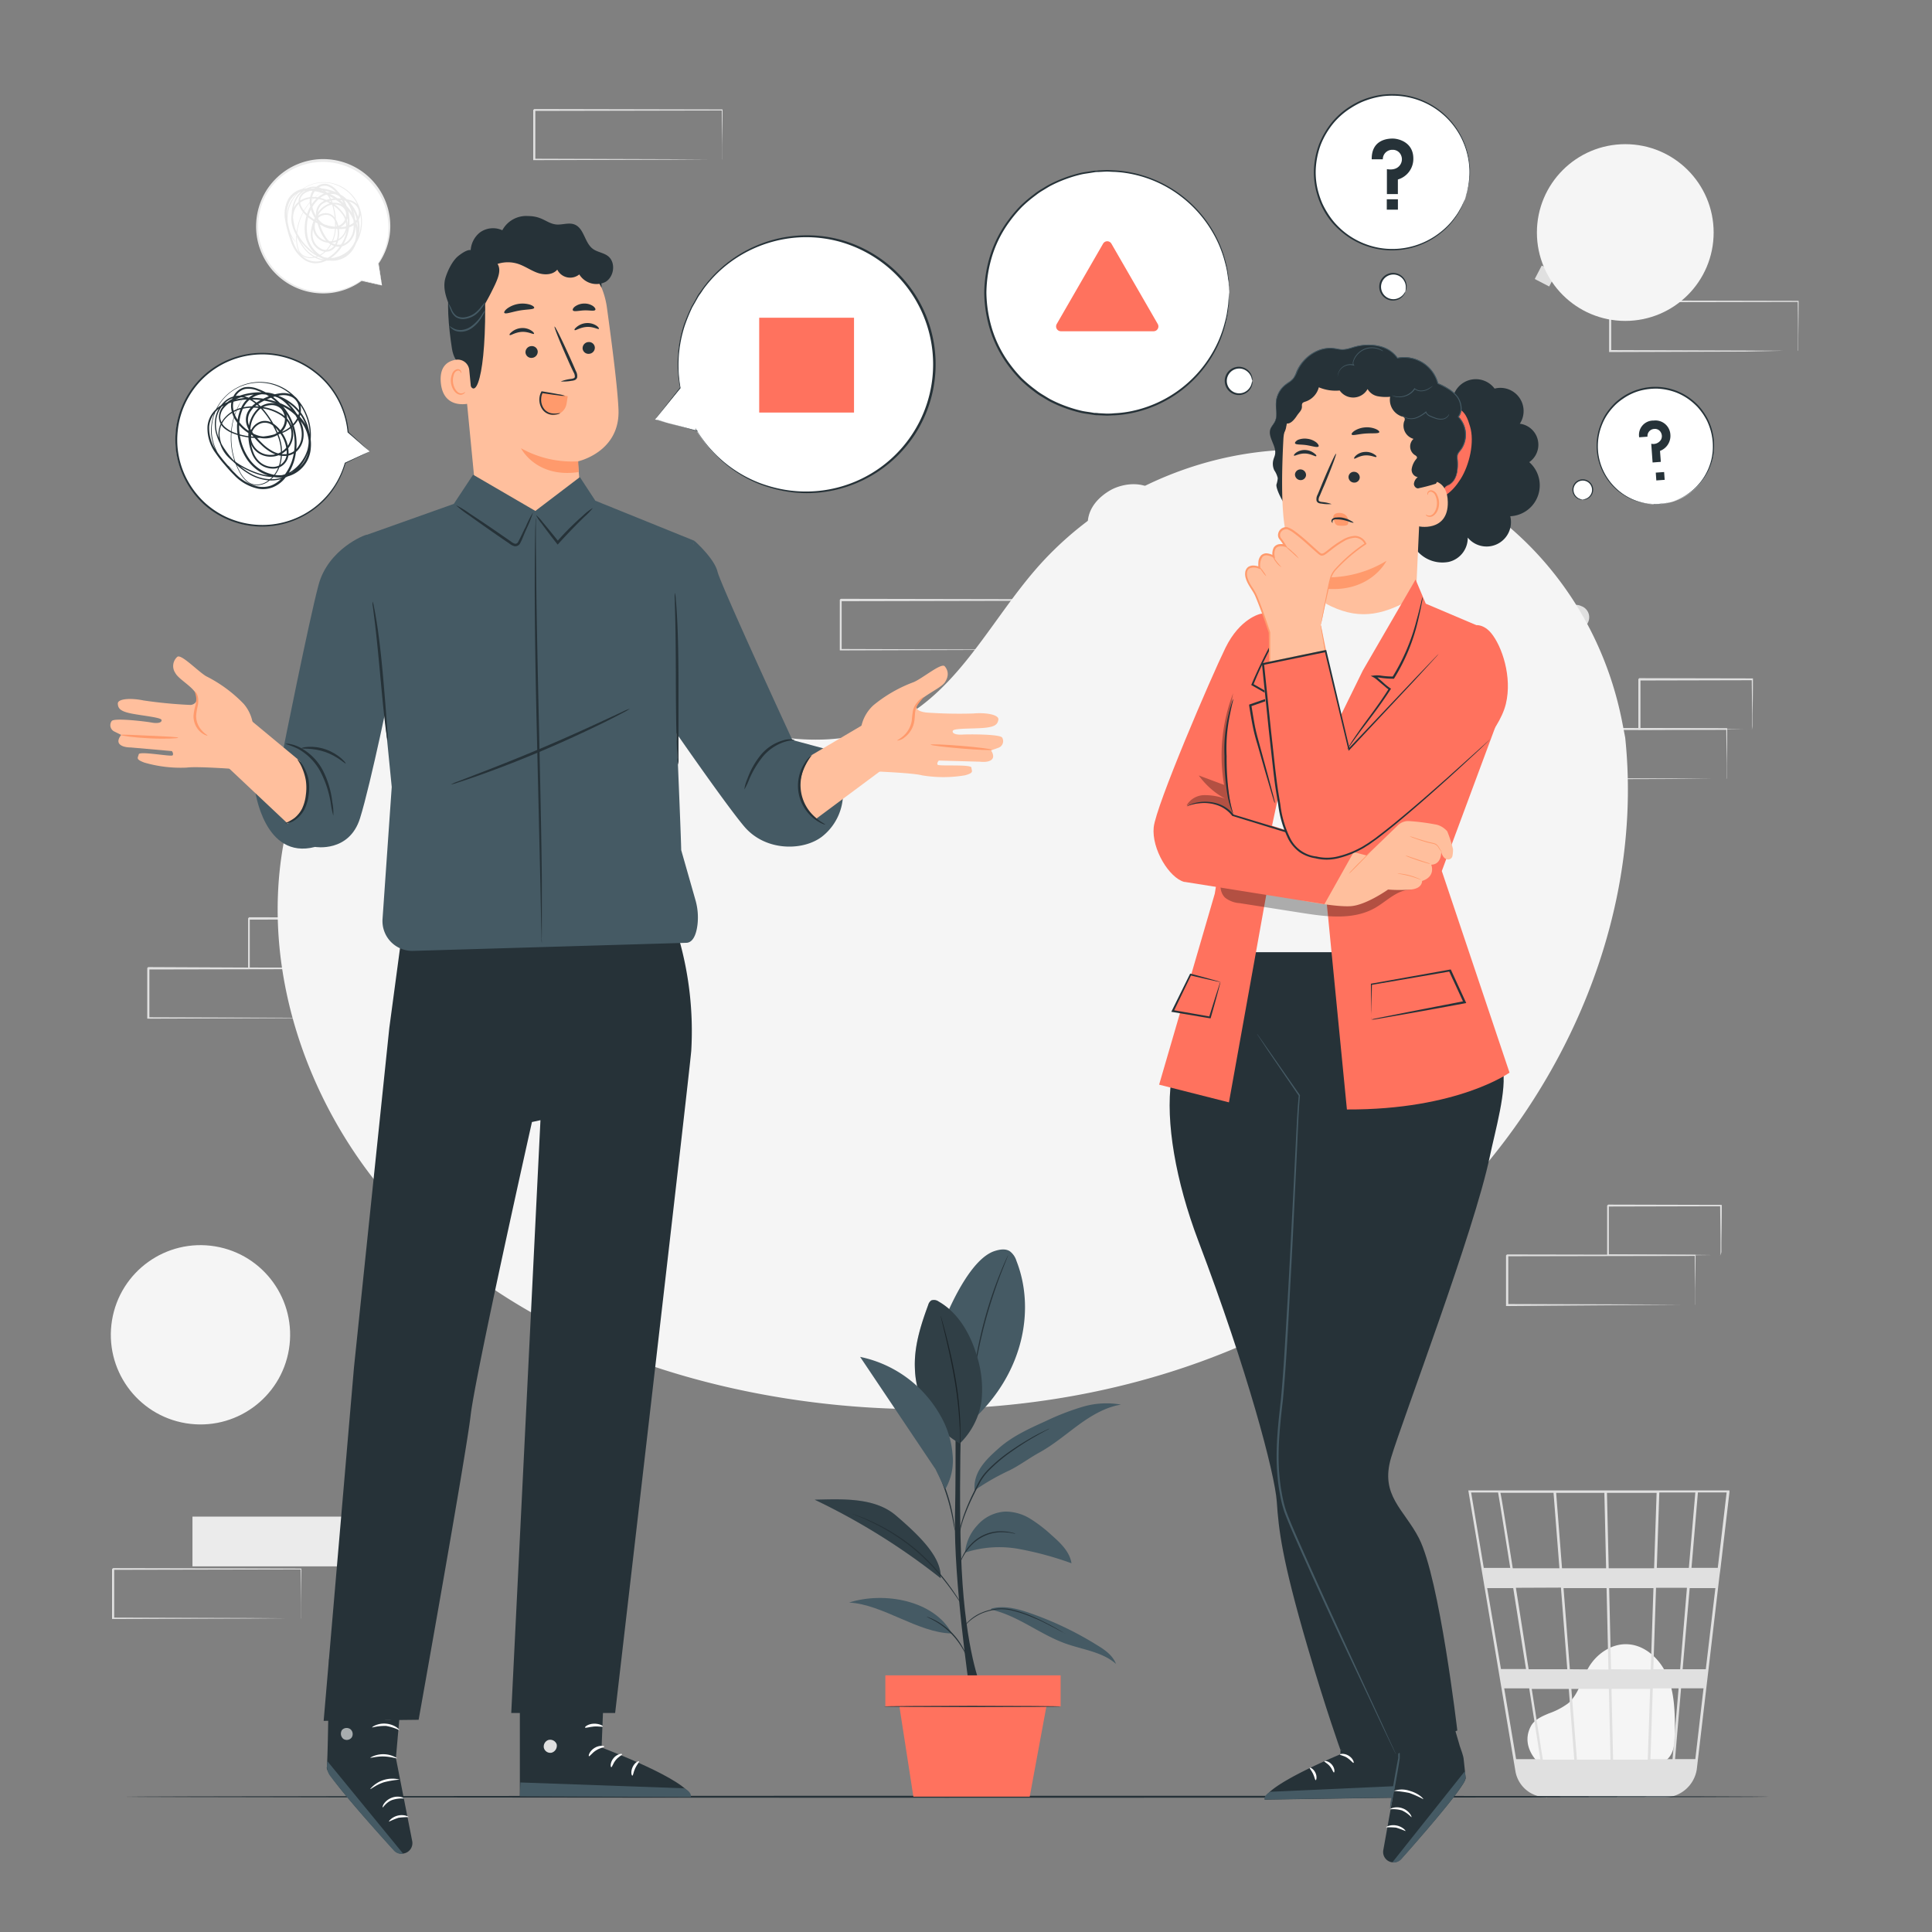 <svg xmlns="http://www.w3.org/2000/svg" viewBox="0 0 500 500"><rect x="0" y="0" width="500" height="500" fill="#808080" stroke="none"/><g id="background-complete"><path d="M283.32,141.57l5-2.85a4.9,4.9,0,0,1,2-6.78,4.67,4.67,0,0,1,5.41.37,5.21,5.21,0,0,1,1.95,4.29c-.06,1.89-1.21,4.22-4.95,5.54l6.41,11.36,5-2.81L300.38,144A11.18,11.18,0,0,0,302,130.59c-4.16-7.37-11.73-5.36-14.56-3.76C285.28,128.05,278.21,132.73,283.32,141.57Z" style="fill:#f5f5f5"></path><rect x="301.42" y="154.08" width="5.81" height="5.42" transform="translate(-37.77 169.74) rotate(-29.43)" style="fill:#f5f5f5"></rect><path d="M405.11,158.68l1.58.6a1.44,1.44,0,0,1,1.9-.82,1.36,1.36,0,0,1,.93,1.29,1.5,1.5,0,0,1-.6,1.24,1.84,1.84,0,0,1-2.18-.08l-1.37,3.58,1.57.6.8-2.1a3.27,3.27,0,0,0,3.34-2.14,3.06,3.06,0,0,0-1.87-4A2.91,2.91,0,0,0,405.11,158.68Z" style="fill:#e0e0e0"></path><rect x="404.74" y="165.47" width="1.7" height="1.59" transform="translate(86.33 -134.11) rotate(20.96)" style="fill:#e0e0e0"></rect><path d="M400.89,52.64l3.73,1.93a3.56,3.56,0,0,1,4.89-1.5,3.4,3.4,0,0,1,1.92,3.44,3.72,3.72,0,0,1-1.83,2.87c-1.17.72-3,.94-5.32-.8L399.93,67l3.68,1.91L406.16,64a8.09,8.09,0,0,0,8.8-4.35c2.82-5.44-1.4-9.24-3.49-10.32C409.87,48.47,404.23,46,400.89,52.64Z" style="fill:#e0e0e0"></path><rect x="397.88" y="69.44" width="4.21" height="3.93" transform="translate(77.8 -176.15) rotate(27.42)" style="fill:#e0e0e0"></rect><path d="M98.86,73.86l-5.25-1.28a17.14,17.14,0,1,1,4.3-4.41h0Z" style="fill:#fff"></path><path d="M98.86,73.86a2.83,2.83,0,0,1-.09-.39c0-.28-.12-.64-.2-1.1-.18-1-.44-2.39-.77-4.19l.19.06h0a.11.11,0,0,1-.16,0,.14.14,0,0,1,0-.14A17,17,0,0,0,71.73,46.67a16.73,16.73,0,0,0-4.19,6.95,17,17,0,0,0,26,18.87.1.1,0,0,1,.09,0l3.85,1,1,.27.36.11a1.4,1.4,0,0,1-.32-.06l-1-.22-4-.9h.09a17.13,17.13,0,0,1-7.9,3.12A17.37,17.37,0,0,1,66.51,61.44a17.62,17.62,0,0,1,.54-8,17.2,17.2,0,0,1,4.31-7.17,17.36,17.36,0,0,1,29.57,13.92,17.19,17.19,0,0,1-2.93,8l-.17-.15h0a.12.12,0,0,1,.16,0l0,.06q.41,2.77.63,4.29c.07.45.12.81.16,1.08S98.86,73.87,98.86,73.86Z" style="fill:#ebebeb"></path><path d="M76.46,62.64a6.87,6.87,0,0,1-.7-.9,9.65,9.65,0,0,1-1-8.46,9.77,9.77,0,0,1,17.66-1,10.79,10.79,0,0,1,1.25,5.6,10.47,10.47,0,0,1-2,5.81,8.37,8.37,0,0,1-5.53,3.41,6.66,6.66,0,0,1-3.43-.53,10.57,10.57,0,0,1-3-2,19.09,19.09,0,0,1-2.39-2.74,10.83,10.83,0,0,1-1.66-3.35,6.87,6.87,0,0,1,0-3.84,5,5,0,0,1,2.49-3,6.45,6.45,0,0,1,4-.58A10.58,10.58,0,0,1,86,52.51,9.71,9.71,0,0,1,89,55.37a5,5,0,0,1,.77,4.17,4.63,4.63,0,0,1-3,3.11,4.69,4.69,0,0,1-4.32-.84,4.2,4.2,0,0,1-1.39-4.22,3.37,3.37,0,0,1,3.72-2.4,2.92,2.92,0,0,1,2,1.34,5.83,5.83,0,0,1,.84,2.22,7.2,7.2,0,0,1-.53,4.69,3.1,3.1,0,0,1-4.36,1.27A4.32,4.32,0,0,1,81,63a5.22,5.22,0,0,1-.57-2.42,10.18,10.18,0,0,1,1.35-4.74,6.18,6.18,0,0,1,3.74-3.26,4.3,4.3,0,0,1,2.58.18,3.12,3.12,0,0,1,1.83,1.88,3.6,3.6,0,0,1-2.3,4.34,5,5,0,0,1-5-1.18,8.25,8.25,0,0,1-2.4-4.64,5.94,5.94,0,0,1,.16-2.68A4.23,4.23,0,0,1,82,48.24a3.43,3.43,0,0,1,2.68-.61A5,5,0,0,1,87,49.09a11.64,11.64,0,0,1,1.31,15,10,10,0,0,1-4.24,3.54,6.17,6.17,0,0,1-2.79.49,5.4,5.4,0,0,1-2.69-1,9.22,9.22,0,0,1-3.27-4.55c-.33-.88-.6-1.78-.85-2.68a24.46,24.46,0,0,1-.64-2.75,8.43,8.43,0,0,1,.77-5.63,5.75,5.75,0,0,1,4.94-2.76,11.91,11.91,0,0,1,5.61,1.32,15.67,15.67,0,0,1,4.67,3.36,10.57,10.57,0,0,1,2.65,5.08,7.85,7.85,0,0,1-.85,5.61,6.32,6.32,0,0,1-9.92,1.64A8.13,8.13,0,0,1,79,61a11.81,11.81,0,0,1,.43-5.51,9.48,9.48,0,0,1,3-4.56A5.61,5.61,0,0,1,85,49.78a4.75,4.75,0,0,1,2.76.38,6.84,6.84,0,0,1,3.53,4,11.65,11.65,0,0,1,.63,5.3,5,5,0,0,1-3.09,4.19,3.62,3.62,0,0,1-2.69-.11,5.24,5.24,0,0,1-2.09-1.66,9.17,9.17,0,0,1-1.26-2.29A20.51,20.51,0,0,1,82,57.19a6.2,6.2,0,0,1-.15-2.61,3.46,3.46,0,0,1,1.39-2.23,5.58,5.58,0,0,1,2.42-.9,13.42,13.42,0,0,1,2.53-.09,9.11,9.11,0,0,1,2.48.45,4.12,4.12,0,0,1,2.11,1.45,3.15,3.15,0,0,1,.48,2.51A4.21,4.21,0,0,1,92,57.94a6.49,6.49,0,0,1-4.67,1.31,13,13,0,0,1-8.49-3.87,6.33,6.33,0,0,1-1.34-2,3.14,3.14,0,0,1,0-2.39,3.39,3.39,0,0,1,1.68-1.68,6.31,6.31,0,0,1,2.24-.59,11.5,11.5,0,0,1,4.45.62,10.57,10.57,0,0,1,6.39,5.72,9.44,9.44,0,0,1-.31,8.22,8.34,8.34,0,0,1-6.68,4.16,7.05,7.05,0,0,1-3.84-.8,8.9,8.9,0,0,1-2.91-2.5,15.44,15.44,0,0,1-2.81-6.76,8.75,8.75,0,0,1,1.23-6.76,6.1,6.1,0,0,1,2.7-2,4.42,4.42,0,0,1,3.26,0,5.11,5.11,0,0,1,2.36,2.11,10,10,0,0,1,1.15,2.83,18,18,0,0,1,.51,5.74,9.25,9.25,0,0,1-1.87,5,6.31,6.31,0,0,1-4.16,2.47,4,4,0,0,1-2.26-.37,3.15,3.15,0,0,1-1.47-1.61,9.51,9.51,0,0,1-.48-3.93,14.22,14.22,0,0,1,.65-3.42,14.39,14.39,0,0,1,2.56-4.78,13.6,13.6,0,0,1,2.41-2.32c.61-.44.94-.64.94-.64a1.79,1.79,0,0,1-.23.18c-.15.11-.39.26-.68.5a14.11,14.11,0,0,0-2.36,2.35,14.51,14.51,0,0,0-3.11,8.14,9.19,9.19,0,0,0,.49,3.84,2.88,2.88,0,0,0,1.38,1.5,3.86,3.86,0,0,0,2.14.34,6.08,6.08,0,0,0,4-2.4,9,9,0,0,0,1.8-4.84,17.36,17.36,0,0,0-.52-5.64,9.65,9.65,0,0,0-1.12-2.75,4.83,4.83,0,0,0-2.23-2c-1.92-.83-4.29.18-5.57,1.91A8.36,8.36,0,0,0,76,57.37,15.23,15.23,0,0,0,78.73,64a8.62,8.62,0,0,0,2.8,2.39,6.71,6.71,0,0,0,3.64.75,8,8,0,0,0,6.35-4,9.08,9.08,0,0,0,.28-7.87,10.19,10.19,0,0,0-6.15-5.47,11,11,0,0,0-4.27-.59c-1.4.12-3,.68-3.55,2a2.66,2.66,0,0,0,.06,2,5.83,5.83,0,0,0,1.24,1.82,12.7,12.7,0,0,0,3.73,2.6,12.46,12.46,0,0,0,4.47,1.11,6,6,0,0,0,4.33-1.19,3.73,3.73,0,0,0,1.14-1.92,2.7,2.7,0,0,0-.41-2.14,3.7,3.7,0,0,0-1.87-1.27,8.86,8.86,0,0,0-2.36-.42,7.58,7.58,0,0,0-4.64.9,3.05,3.05,0,0,0-1.2,1.93,5.77,5.77,0,0,0,.16,2.4,13.52,13.52,0,0,0,2,4.55,3.85,3.85,0,0,0,4.23,1.61,4.05,4.05,0,0,0,1.89-1.49,5.39,5.39,0,0,0,.86-2.32,11.19,11.19,0,0,0-.6-5.05,6.39,6.39,0,0,0-3.27-3.75,4.28,4.28,0,0,0-2.47-.34,5.08,5.08,0,0,0-2.3,1c-2.72,2.19-3.83,6.09-3.28,9.57a7.54,7.54,0,0,0,2.53,4.56A5.8,5.8,0,0,0,91.18,64,7.32,7.32,0,0,0,92,58.7a9.92,9.92,0,0,0-2.53-4.82,14.8,14.8,0,0,0-4.51-3.26,11.45,11.45,0,0,0-5.36-1.26,5.22,5.22,0,0,0-4.51,2.51,7.93,7.93,0,0,0-.71,5.28A25,25,0,0,0,75,59.84c.25.9.51,1.78.83,2.64a8.78,8.78,0,0,0,3.08,4.31,5.08,5.08,0,0,0,5,.41,9.47,9.47,0,0,0,4-3.36,11.11,11.11,0,0,0-1.24-14.39,4.49,4.49,0,0,0-2.08-1.32,2.92,2.92,0,0,0-2.29.52A4.33,4.33,0,0,0,80.74,53,7.72,7.72,0,0,0,83,57.4a4.51,4.51,0,0,0,4.47,1.08,3.11,3.11,0,0,0,2-3.73,2.62,2.62,0,0,0-1.54-1.58A3.82,3.82,0,0,0,85.61,53a5.77,5.77,0,0,0-3.44,3,9.85,9.85,0,0,0-1.29,4.51,4.6,4.6,0,0,0,.51,2.2A3.89,3.89,0,0,0,83,64.3a2.71,2.71,0,0,0,2.11.27,2.76,2.76,0,0,0,1.63-1.35,6.73,6.73,0,0,0,.49-4.38,5.56,5.56,0,0,0-.77-2.06,2.48,2.48,0,0,0-1.68-1.15,2.94,2.94,0,0,0-3.23,2.07,3.77,3.77,0,0,0,1.25,3.77,4.12,4.12,0,0,0,6.63-2,4.65,4.65,0,0,0-.71-3.84,9.32,9.32,0,0,0-2.93-2.73,10.08,10.08,0,0,0-3.66-1.44,6.08,6.08,0,0,0-3.74.54,4.53,4.53,0,0,0-2.3,2.79,6.5,6.5,0,0,0,0,3.63A13.9,13.9,0,0,0,80,64.31a7.78,7.78,0,0,0,6.1,2.45,8,8,0,0,0,5.32-3.27,10,10,0,0,0,2-5.63,10.67,10.67,0,0,0-1.19-5.46,9.56,9.56,0,0,0-3.59-3.73,9.32,9.32,0,0,0-14,10,9.8,9.8,0,0,0,1.26,3.06c.2.31.37.55.49.7Z" style="fill:#ebebeb"></path><path d="M398.41,456.41c-1.45-1.24-4.67-5.17-2.19-9.73.92-1.68,2.85-2.5,4.6-3.24a18.84,18.84,0,0,0,5-2.61c2.74-2.33,3.49-6.19,5.31-9.3,2.08-3.56,6-6.22,10.08-6,4.7.22,8.62,4.06,10.4,8.44s1.84,9.24,1.88,14c0,2.62-.1,5.57-2,7.33-1.77,1.63-4.43,1.65-6.83,1.58L399,456" style="fill:#f5f5f5"></path><path d="M447.57,385.72H380l12.18,72.61a8.09,8.09,0,0,0,5.77,6.47l.24.06c.2.05.39.12.6.16a8.7,8.7,0,0,0,1.37.16v.07l.33-.06h30.14a8.6,8.6,0,0,0,8.49-7.26l5.87-50,.27-2h0l2.33-19.81ZM434.82,432h-6.94l.7-21.08h8ZM437.29,411h6.65L441.46,432h-6ZM417.47,455.4l-.42-18.31h10l-.61,18.31Zm-10.8-18.31h9.71l.42,18.31h-8.7Zm.75,18.31h-8.14c-.77-4.94-1.78-11.37-2.87-18.31H406ZM406.28,432,404.64,411h11.14l.48,21.08Zm10.66,0L416.45,411h11.46l-.7,21.08Zm-.61-26.13-.45-19.52h12.85l-.65,19.52Zm-.67,0H404.25l-1.52-19.52h12.48Zm-12.08,0H391.5c-.43-2.7-.83-5.25-1.2-7.54-1.26-7.89-1.73-10.86-2-12h13.75Zm.39,5L405.61,432h-10q-.51-3.21-1-6.47c-.78-5-1.56-9.95-2.3-14.61Zm-9,21.08h-6.52L384.88,411h6.74C392.65,417.48,393.79,424.73,394.94,432Zm.79,5c1,6.34,2,12.58,2.87,18.31h-6.26l-3.08-18.31Zm31.38,18.31.6-18.31h6.68l-1.57,18.31Zm1.64-49.49.65-19.52h9.32l-1.67,19.52Zm-41.08-19.52c.26,1.41,1.5,9.09,3.15,19.52H384l-3.27-19.52Zm51.05,69H433.5l1.56-18.31h5.81Zm5.81-49.49h-6.8l1.66-19.52h7.43Z" style="fill:#e0e0e0"></path><rect x="223.62" y="271.49" width="48.65" height="12.87" style="fill:#ebebeb"></rect><path d="M251.7,297.91a2.07,2.07,0,0,1,0-.23l0-.66c0-.6,0-1.45,0-2.53,0-2.22,0-5.42-.08-9.45l.15.15-48.65.1.25-.25h0v3.29c0,1.09,0,2.17,0,3.24v6.33l-.24-.24,34.67.11,10.23.07,2.77,0,.72,0h.26s-.07,0-.22,0l-.7,0-2.71,0-10.18.07-34.84.11h-.24v-.25c0-2.06,0-4.18,0-6.33v-6.53h0l.25-.24,48.65.09h.15V285c0,4.07-.06,7.29-.08,9.54,0,1.07,0,1.9,0,2.5,0,.26,0,.47,0,.63S251.71,297.92,251.7,297.91Z" style="fill:#e0e0e0"></path><rect x="49.81" y="392.5" width="48.65" height="12.87" style="fill:#ebebeb"></rect><path d="M77.89,418.93a1,1,0,0,1,0-.23V418c0-.61,0-1.45,0-2.54,0-2.22,0-5.41-.08-9.44l.15.15-48.65.1c.11-.11-.25.25.24-.25h0v12.85l-.24-.24,34.67.11,10.23.07,2.77,0,.72,0h.26l-.23,0H77l-2.72,0-10.17.07-34.84.11H29V406.08h0l.25-.25,48.65.1H78v.15c0,4.07-.07,7.29-.08,9.53,0,1.07,0,1.91,0,2.5,0,.26,0,.47,0,.64A1.23,1.23,0,0,1,77.89,418.93Z" style="fill:#e0e0e0"></path><path d="M438.68,337.75a1.35,1.35,0,0,1,0-.24v-.66c0-.6,0-1.45,0-2.53,0-2.22-.05-5.42-.08-9.44l.15.15-48.65.09.24-.24h0v12.85l-.25-.25,34.67.11,10.24.07,2.77,0h.72l.26,0h-.23l-.69,0-2.72,0-10.18.07L390,338h-.24V324.9h0l.25-.25,48.65.09h.15v.15c0,4.06-.07,7.29-.09,9.53,0,1.07,0,1.9,0,2.5l0,.63A1.66,1.66,0,0,1,438.68,337.75Z" style="fill:#e0e0e0"></path><path d="M445.27,324.88s0-.09,0-.25,0-.41,0-.68c0-.63,0-1.5,0-2.58,0-2.26-.06-5.45-.1-9.37l.18.18-29.23.07c-.22.22.3-.3.25-.24h0v6.6c0,2.16,0,4.25,0,6.25l-.24-.24,20.91.11,6.09.07,1.65,0,.58,0a2.86,2.86,0,0,1-.53,0l-1.59,0-6,.07-21.07.11h-.24v-6.48c0-1.07,0-2.16,0-3.27V312h0l.25-.25,29.23.07h.18V312c0,4-.07,7.19-.1,9.48,0,1.07,0,1.91,0,2.54A6.84,6.84,0,0,1,445.27,324.88Z" style="fill:#e0e0e0"></path><path d="M446.85,201.61s0-.09,0-.24l0-.66c0-.6,0-1.45,0-2.53,0-2.22-.05-5.42-.09-9.45l.15.15-48.65.1.25-.25h0v6.53c0,2.15,0,4.27,0,6.33l-.24-.24,34.67.11,10.24.07,2.76,0,.73,0a.72.72,0,0,1,.25,0h-.22l-.69,0-2.72,0-10.18.07-34.84.11H398v-6.58c0-1.07,0-2.15,0-3.24v-3.29h0c.5-.49.14-.13.25-.24l48.65.09H447v.15c0,4.07-.07,7.29-.09,9.54,0,1.07,0,1.9,0,2.5l0,.63A.85.85,0,0,1,446.85,201.61Z" style="fill:#e0e0e0"></path><path d="M453.45,188.73s0-.09,0-.24,0-.41,0-.68c0-.64,0-1.5,0-2.58,0-2.26-.06-5.45-.1-9.37l.18.18-29.23.07.25-.25h0v3.35c0,1.1,0,2.2,0,3.27q0,3.24,0,6.24l-.23-.23,20.91.11,6.09.07,1.64,0,.59,0a3.28,3.28,0,0,1-.53,0l-1.59,0-6,.07-21.07.11H424v-.24q0-3,0-6.24v-6.62h0c-.05.06.47-.47.25-.24l29.23.06h.18v.17c0,4-.07,7.19-.1,9.47,0,1.07,0,1.92,0,2.55A6.36,6.36,0,0,1,453.45,188.73Z" style="fill:#e0e0e0"></path><path d="M87,263.52a2.07,2.07,0,0,1,0-.23c0-.17,0-.39,0-.66,0-.61,0-1.45,0-2.53,0-2.22,0-5.42-.09-9.45l.15.15-48.65.1.25-.25h0v6.53q0,3.22,0,6.33l-.24-.24,34.67.11,10.24.07,2.76,0,.73,0H87s-.07,0-.22,0l-.69,0-2.72,0-10.18.07-34.84.11h-.24v-6.58c0-1.07,0-2.15,0-3.24v-3.29h0l.25-.24L87,250.5h.16v.15c0,4.07-.07,7.29-.09,9.54,0,1.07,0,1.9,0,2.5,0,.26,0,.46,0,.63S87,263.53,87,263.52Z" style="fill:#e0e0e0"></path><path d="M93.62,250.65a1.22,1.22,0,0,1,0-.24c0-.19,0-.41,0-.68,0-.64,0-1.5,0-2.58,0-2.26-.06-5.45-.1-9.37l.18.18L64.39,238l.25-.25h0v3.35c0,1.1,0,2.2,0,3.27q0,3.24,0,6.24l-.23-.23,20.91.11,6.09.06,1.64,0,.59,0a3.28,3.28,0,0,1-.53,0l-1.59,0-6,.07-21.07.11h-.24v-.24q0-3,0-6.24v-6.62h0c0,.06.47-.47.25-.25l29.23.07h.18v.18c0,4-.07,7.19-.1,9.47,0,1.07,0,1.92,0,2.54A6.46,6.46,0,0,1,93.62,250.65Z" style="fill:#e0e0e0"></path><path d="M266.16,168.21a2.07,2.07,0,0,1,0-.23l0-.66c0-.61,0-1.45,0-2.53,0-2.23-.05-5.42-.09-9.45l.15.15-48.64.1c.1-.11-.26.25.24-.25h0v6.53q0,3.23,0,6.33l-.24-.24,34.67.11,10.24.07,2.76,0,.73,0h.25s-.07,0-.22,0l-.69,0-2.72,0-10.18.07-34.84.11h-.24v-6.58c0-1.07,0-2.15,0-3.25v-3.28h0c.5-.49.14-.13.26-.24l48.64.09h.16v.15c0,4.07-.07,7.29-.09,9.54,0,1.06,0,1.9,0,2.5l0,.63C266.17,168.15,266.17,168.22,266.16,168.21Z" style="fill:#e0e0e0"></path><path d="M186.88,41.32a1.35,1.35,0,0,1,0-.24l0-.66c0-.6,0-1.45,0-2.53,0-2.22-.05-5.42-.09-9.44l.16.15-48.65.1c.11-.12-.25.24.24-.25h0V41.32l-.25-.24,34.67.11,10.24.07,2.77,0h.72l.26,0h-.23l-.69,0-2.72,0-10.18.07-34.84.11H138V28.47h0l.25-.25,48.65.1H187v.15c0,4.06-.07,7.29-.09,9.53,0,1.07,0,1.9,0,2.5l0,.63A1.66,1.66,0,0,1,186.88,41.32Z" style="fill:#e0e0e0"></path><path d="M465.32,90.86s0-.09,0-.24,0-.39,0-.66c0-.6,0-1.45,0-2.53,0-2.22,0-5.42-.08-9.44l.15.15-48.65.09.25-.24h0v6.52c0,2.14,0,4.26,0,6.33l-.24-.24,34.67.11,10.23.06,2.77,0h.73a1.27,1.27,0,0,1,.25,0h-.22l-.7,0-2.71,0L451.51,91l-34.84.11h-.24v-.24c0-2.07,0-4.19,0-6.33V78h0l.25-.25,48.65.1h.15V78c0,4.06-.06,7.29-.08,9.53,0,1.07,0,1.9,0,2.5v.63A.85.85,0,0,1,465.32,90.86Z" style="fill:#e0e0e0"></path></g><g id="background-simple"><path d="M420.6,190.89l-.73-3.77c-6.09-31.77-28.73-58-59.42-67.21a84,84,0,0,0-12.06-2.68c-29.43-4.3-60.82,7.5-80.46,30.25-11.55,13.38-19.81,30.66-35.36,38.91-20.25,10.74-44.68,2.23-65.75-6.35s-45.54-17-65.74-6.21C88.43,180.61,80.27,193.9,76,207.67c-11.38,36.47,1.65,77.7,27.44,105.37S166,356,203.26,361.89c52.22,8.26,108.42-1.47,151.63-32.7S426.16,244,420.6,190.89Z" style="fill:#f5f5f5"></path><circle cx="420.62" cy="60.18" r="22.87" style="fill:#f5f5f5"></circle><circle cx="51.88" cy="345.42" r="23.2" transform="translate(-297.38 340.76) rotate(-80.69)" style="fill:#f5f5f5"></circle></g><g id="Floor"><path d="M457.81,465c0,.14-95.28.26-212.8.26S32.19,465.11,32.19,465s95.26-.26,212.82-.26S457.81,464.83,457.81,465Z" style="fill:#263238"></path></g><g id="Plant"><path d="M250.89,437.06s-4.08-28.08-3.74-44.42,0-34.72,0-34.72H249s-1.27,32.43.11,52,5,27.15,5,27.15h-3.27" style="fill:#263238"></path><path d="M263.06,326.33a4.91,4.91,0,0,0-1.72-2.51c-1.19-.76-2.75-.45-4.09,0-5.68,2-10.73,12.61-13,18.19l7.55,25.43C265.4,354.83,267.76,338.25,263.06,326.33Z" style="fill:#455a64"></path><path d="M260.9,324.85a1.17,1.17,0,0,1-.11.33c-.09.24-.22.55-.37.92-.33.81-.79,2-1.35,3.41-1.11,2.89-2.52,6.93-3.79,11.48s-2.13,8.74-2.67,11.79c-.26,1.53-.47,2.76-.6,3.62-.06.4-.11.73-.16,1a2.07,2.07,0,0,1-.07.34,1.33,1.33,0,0,1,0-.35c0-.26.06-.59.1-1,.1-.86.27-2.1.51-3.63a108.12,108.12,0,0,1,6.47-23.32c.58-1.43,1.08-2.59,1.44-3.37.18-.37.32-.67.43-.91A1.49,1.49,0,0,1,260.9,324.85Z" style="fill:#263238"></path><path d="M248.42,373.57a23,23,0,0,1-11.64-19.34c-.27-5.64,1.47-11.18,3.43-16.48a2.11,2.11,0,0,1,.8-1.2,2.07,2.07,0,0,1,1.93.3c5.14,2.93,8.26,8.51,9.92,14.19A28.71,28.71,0,0,1,254,362.71a19.32,19.32,0,0,1-5.6,10.86" style="fill:#455a64"></path><path d="M248.42,373.57a1.44,1.44,0,0,1,0-.34c0-.25,0-.58,0-1,0-.85,0-2.08-.1-3.59A97,97,0,0,0,247,356.92c-.78-4.56-1.73-8.64-2.43-11.59-.35-1.44-.63-2.62-.84-3.49l-.22-.95a1.45,1.45,0,0,1-.06-.34,1.72,1.72,0,0,1,.12.32l.27.94c.24.82.56,2,.94,3.47.76,2.94,1.74,7,2.53,11.59a86.52,86.52,0,0,1,1.23,11.79c0,1.52,0,2.75,0,3.6,0,.39,0,.72,0,1A1.73,1.73,0,0,1,248.42,373.57Z" style="fill:#263238"></path><g style="opacity:0.3"><path d="M248.42,373.57a23,23,0,0,1-11.64-19.34c-.27-5.64,1.47-11.18,3.43-16.48a2.11,2.11,0,0,1,.8-1.2,2.07,2.07,0,0,1,1.93.3c5.14,2.93,8.26,8.51,9.92,14.19A28.71,28.71,0,0,1,254,362.71a19.32,19.32,0,0,1-5.6,10.86"></path></g><path d="M256.4,416.54c7,1.53,12.7,6.44,19.42,8.83,4.45,1.58,9.48,2.14,13,5.25C288,428.47,286,427,284,425.81a86.17,86.17,0,0,0-17.6-8.4c-3.16-1.09-6.59-2-9.81-1.11" style="fill:#455a64"></path><path d="M246.33,422.74c-8.72-.14-17.9-7.56-26.58-8,9.08-2.93,22.09-.53,26.58,8" style="fill:#455a64"></path><path d="M249.74,401.82a28.4,28.4,0,0,1,13.95-.95,85.09,85.09,0,0,1,13.61,3.7c-.45-3-2.9-5.3-5.2-7.32a36.45,36.45,0,0,0-5.47-4.2,12.21,12.21,0,0,0-6.55-1.85,10.37,10.37,0,0,0-7.24,3.65,12,12,0,0,0-3.1,7" style="fill:#455a64"></path><path d="M231.84,392.19c-5.49-4.69-13.81-4.23-21-4.07a171.52,171.52,0,0,1,32.6,20.32C243.72,403.34,238.78,398.11,231.84,392.19Z" style="fill:#455a64"></path><g style="opacity:0.3"><path d="M231.84,392.19c-5.49-4.69-13.81-4.23-21-4.07a171.52,171.52,0,0,1,32.6,20.32C243.72,403.34,238.78,398.11,231.84,392.19Z"></path></g><path d="M252.21,385.72a60.9,60.9,0,0,1,8.45-4.91c2.89-1.31,5.58-3.4,8.37-4.92,3.62-2,6.76-4.68,10.08-7.11s7-4.62,11-5.27a21.68,21.68,0,0,0-10,.59,65,65,0,0,0-9.45,3.67c-4.28,1.93-8.64,3.91-12.14,7s-6.67,6.23-6.3,10.91" style="fill:#455a64"></path><path d="M275.66,422.74a1,1,0,0,1-.27-.12l-.76-.39c-.66-.35-1.6-.87-2.79-1.47q-.88-.47-1.95-1c-.7-.35-1.46-.69-2.26-1a32.46,32.46,0,0,0-5.37-1.87,11.49,11.49,0,0,0-5.6-.14,15.34,15.34,0,0,0-2.37.71,12.16,12.16,0,0,0-1.91,1,12.48,12.48,0,0,0-2.41,2c-.5.55-.75.88-.77.86s0-.09.16-.26.28-.39.52-.68a11.74,11.74,0,0,1,2.38-2.09,11.26,11.26,0,0,1,1.93-1,14.8,14.8,0,0,1,2.41-.75,11.64,11.64,0,0,1,5.73.12,31.12,31.12,0,0,1,5.41,1.91c.81.35,1.57.71,2.27,1.07s1.35.68,1.93,1c1.18.62,2.11,1.17,2.75,1.55l.73.45C275.58,422.67,275.67,422.73,275.66,422.74Z" style="fill:#263238"></path><path d="M239.83,418.42a2.15,2.15,0,0,1,.55.16,14.07,14.07,0,0,1,1.42.62,17.22,17.22,0,0,1,7.28,7,11.25,11.25,0,0,1,.68,1.39,2.38,2.38,0,0,1,.18.54c-.05,0-.38-.71-1.05-1.82a19.28,19.28,0,0,0-7.2-6.92C240.56,418.77,239.81,418.47,239.83,418.42Z" style="fill:#263238"></path><path d="M220.53,391.75l.37.11,1,.37,1.65.61c.64.24,1.34.59,2.13.94A50.7,50.7,0,0,1,237.09,401a54.57,54.57,0,0,1,5.29,5.21,60.5,60.5,0,0,1,3.76,4.76c1,1.41,1.75,2.59,2.27,3.4.24.39.44.7.6.94a2.21,2.21,0,0,1,.19.33s-.09-.09-.25-.3-.37-.5-.64-.9c-.55-.79-1.33-1.95-2.35-3.34s-2.29-3-3.79-4.7a60.58,60.58,0,0,0-5.28-5.17A53.79,53.79,0,0,0,225.64,394c-.78-.36-1.47-.72-2.11-1l-1.62-.65-1-.43A2,2,0,0,1,220.53,391.75Z" style="fill:#263238"></path><path d="M262.83,396.92a3.88,3.88,0,0,1-.7-.09l-.8-.15c-.31-.06-.67-.06-1.07-.1a10.85,10.85,0,0,0-8.72,3.2,12.61,12.61,0,0,0-1.75,2.17,16.91,16.91,0,0,0-1.2,2.29,2.47,2.47,0,0,1,.17-.68,10.05,10.05,0,0,1,.84-1.72,11.26,11.26,0,0,1,1.74-2.26,10.55,10.55,0,0,1,8.94-3.22,9.39,9.39,0,0,1,1.08.15l.8.2A2.59,2.59,0,0,1,262.83,396.92Z" style="fill:#263238"></path><path d="M271.6,369.72l-.33.21-1,.52c-.84.46-2.06,1.13-3.54,2s-3.21,2-5.05,3.29a41.62,41.62,0,0,0-5.64,4.73,14.36,14.36,0,0,0-2.31,3c-.57,1.09-1.12,2.15-1.62,3.17a56.88,56.88,0,0,0-2.42,5.52,30.69,30.69,0,0,0-1.18,3.88c-.23.94-.31,1.46-.34,1.46a1.62,1.62,0,0,1,0-.39c0-.25.08-.62.18-1.09a28.11,28.11,0,0,1,1.09-3.94,52.54,52.54,0,0,1,2.37-5.56c.5-1,1-2.09,1.61-3.19a14.32,14.32,0,0,1,2.35-3.07,40.53,40.53,0,0,1,5.7-4.74c1.86-1.32,3.62-2.38,5.11-3.25s2.73-1.49,3.6-1.91l1-.48A1.5,1.5,0,0,1,271.6,369.72Z" style="fill:#263238"></path><path d="M247.14,396.13a3.79,3.79,0,0,1-.17-.73c-.11-.54-.23-1.22-.39-2a51.82,51.82,0,0,0-4.14-12.82c-.33-.74-.62-1.37-.85-1.87a4.17,4.17,0,0,1-.28-.7,3.2,3.2,0,0,1,.39.65c.23.43.56,1.05.94,1.83a42.93,42.93,0,0,1,4.16,12.87c.14.86.24,1.55.29,2A3.82,3.82,0,0,1,247.14,396.13Z" style="fill:#263238"></path><path d="M246.51,376.29a23.59,23.59,0,0,0-2.84-9.42,31.08,31.08,0,0,0-21.07-15.71l19.51,29.07,2.52,5.19A14.89,14.89,0,0,0,246.51,376.29Z" style="fill:#455a64"></path><rect x="229.13" y="433.58" width="45.36" height="8.04" style="fill:#FF725E"></rect><polygon points="232.52 440.03 236.38 464.97 266.49 464.97 271.1 440.03 232.52 440.03" style="fill:#FF725E"></polygon><path d="M274.46,441.63c0,.09-10.23.16-22.85.16s-22.85-.07-22.85-.16,10.23-.16,22.85-.16S274.46,441.54,274.46,441.63Z" style="fill:#263238"></path></g><g id="speech-bubbles-2"><circle cx="286.56" cy="75.75" r="31.58" transform="translate(-6.84 117.81) rotate(-22.96)" style="fill:#fff"></circle><path d="M318.15,75.75s0-.18-.06-.51,0-.86-.1-1.5c0-.33,0-.7-.07-1.11s-.13-.84-.2-1.31a21.9,21.9,0,0,0-.66-3.26,30.14,30.14,0,0,0-3.5-8.37,31.56,31.56,0,0,0-8-8.9,31,31,0,0,0-13.21-5.85,28.38,28.38,0,0,0-4-.46c-.68,0-1.36-.09-2.05-.08l-2.07.11c-.35,0-.7,0-1,.07l-1,.16c-.7.12-1.41.2-2.11.34a33.21,33.21,0,0,0-4.18,1.23,32.79,32.79,0,0,0-4.09,1.8c-.66.36-1.29.77-1.95,1.16A16.32,16.32,0,0,0,268,50.58a33.56,33.56,0,0,0-3.55,3,34.62,34.62,0,0,0-3.07,3.63,30.14,30.14,0,0,0-4.48,8.63,33.62,33.62,0,0,0-1.62,9.88,33.74,33.74,0,0,0,1.62,9.89,30.37,30.37,0,0,0,4.47,8.63,34.81,34.81,0,0,0,3.07,3.63,35,35,0,0,0,3.56,3,16.24,16.24,0,0,0,1.89,1.3c.65.39,1.29.81,1.95,1.17a32.72,32.72,0,0,0,4.09,1.79,33.21,33.21,0,0,0,4.18,1.23c.7.15,1.41.23,2.11.34l1,.17c.35,0,.7,0,1,.06l2.08.11c.68,0,1.36,0,2-.08a28.7,28.7,0,0,0,4-.45,31.62,31.62,0,0,0,21.2-14.76,30.14,30.14,0,0,0,3.5-8.37,22,22,0,0,0,.66-3.25c.07-.48.16-.92.2-1.32s.05-.77.07-1.1c.05-.65.08-1.14.1-1.5s.06-.51.06-.51,0,.17,0,.51,0,.86,0,1.5c0,.34,0,.71-.05,1.11s-.11.85-.17,1.33a23.16,23.16,0,0,1-.62,3.28A30.07,30.07,0,0,1,313.81,92a31.71,31.71,0,0,1-21.38,15,29.25,29.25,0,0,1-4,.48c-.68,0-1.37.09-2.07.08l-2.1-.1c-.36,0-.71,0-1.07-.07l-1.06-.16c-.71-.11-1.43-.19-2.14-.34a33.57,33.57,0,0,1-4.25-1.24,32.81,32.81,0,0,1-4.15-1.81c-.67-.37-1.32-.79-2-1.18a17.8,17.8,0,0,1-1.93-1.32,36,36,0,0,1-3.61-3.07,34.83,34.83,0,0,1-3.13-3.69,30.84,30.84,0,0,1-4.55-8.77,34.12,34.12,0,0,1-1.65-10.05,34.05,34.05,0,0,1,1.65-10,30.62,30.62,0,0,1,4.56-8.77,34.74,34.74,0,0,1,3.12-3.69,35.65,35.65,0,0,1,3.61-3.06,15.33,15.33,0,0,1,1.93-1.32c.66-.4,1.31-.82,2-1.18a34.64,34.64,0,0,1,8.4-3.06c.71-.14,1.43-.22,2.14-.34l1.06-.16c.36,0,.71,0,1.07-.07l2.1-.1c.7,0,1.39.06,2.07.08a30.88,30.88,0,0,1,4,.48,31.85,31.85,0,0,1,21.38,15A30.37,30.37,0,0,1,317.26,68a23.43,23.43,0,0,1,.62,3.28c.06.48.14.92.17,1.33s0,.78.05,1.11c0,.64,0,1.14,0,1.5S318.15,75.75,318.15,75.75Z" style="fill:#263238"></path><circle cx="320.65" cy="98.54" r="3.43" style="fill:#fff"></circle><path d="M324.08,98.54a7.9,7.9,0,0,1-.2-.82A3.48,3.48,0,0,0,322.61,96a3.21,3.21,0,1,0,0,5.17,3.48,3.48,0,0,0,1.27-1.77,7.22,7.22,0,0,1,.2-.81,1.56,1.56,0,0,1,0,.86,3.41,3.41,0,0,1-1.23,2,3.62,3.62,0,0,1-3.45.58,3.66,3.66,0,0,1,0-6.9,3.62,3.62,0,0,1,3.45.57,3.41,3.41,0,0,1,1.23,2A1.6,1.6,0,0,1,324.08,98.54Z" style="fill:#263238"></path><path d="M286.56,85.73h-12a1.25,1.25,0,0,1-1.08-1.87l6-10.4,6-10.4a1.24,1.24,0,0,1,2.15,0l6,10.4,6,10.4a1.25,1.25,0,0,1-1.07,1.87Z" style="fill:#FF725E"></path><ellipse cx="360.35" cy="44.59" rx="20.07" ry="20.02" transform="translate(13.02 150.41) rotate(-24)" style="fill:#fff"></ellipse><path d="M379.07,51.76a1.44,1.44,0,0,1,.08-.32c.06-.23.16-.53.27-.91.06-.2.13-.43.21-.67s.11-.53.17-.83a14.46,14.46,0,0,0,.35-2.08A19,19,0,0,0,380,41.2,19.86,19.86,0,0,0,360.7,24.77a20.63,20.63,0,0,0-2.82.13,21.57,21.57,0,0,0-2.83.59,22.63,22.63,0,0,0-2.79,1,21.81,21.81,0,0,0-2.63,1.45A19.18,19.18,0,0,0,345,32a21,21,0,0,0-3.2,5.47,21.35,21.35,0,0,0-1.28,6.21,19.27,19.27,0,0,0,.69,6.12,23.26,23.26,0,0,0,1,2.84,21.58,21.58,0,0,0,1.42,2.59,19.94,19.94,0,0,0,1.71,2.33,21,21,0,0,0,2,2,20,20,0,0,0,9.42,4.55,20,20,0,0,0,15.89-3.92,19,19,0,0,0,4-4.15,13.13,13.13,0,0,0,1.13-1.77c.16-.27.31-.51.43-.73l.29-.64.4-.86c.1-.2.15-.3.16-.29s0,.1-.11.3l-.37.89-.27.65c-.12.23-.26.47-.41.74a13.66,13.66,0,0,1-1.11,1.81,19,19,0,0,1-4,4.25,20.13,20.13,0,0,1-25.74-.52,20.65,20.65,0,0,1-2.06-2,19.84,19.84,0,0,1-4.22-7.93,19.73,19.73,0,0,1-.72-6.25,21.6,21.6,0,0,1,1.32-6.35,21.85,21.85,0,0,1,3.26-5.6,19.61,19.61,0,0,1,4.71-4.17,22.92,22.92,0,0,1,2.7-1.48,21.81,21.81,0,0,1,2.84-1,19.62,19.62,0,0,1,2.9-.59,21.53,21.53,0,0,1,2.88-.14,20.16,20.16,0,0,1,19.5,16.81,18.82,18.82,0,0,1,.11,5.81,14.24,14.24,0,0,1-.39,2.09c-.07.3-.12.58-.19.83s-.16.46-.23.66c-.14.38-.24.68-.32.91A2.85,2.85,0,0,1,379.07,51.76Z" style="fill:#263238"></path><path d="M363.85,75a3.39,3.39,0,1,1-1.9-3.87A3.4,3.4,0,0,1,363.85,75Z" style="fill:#fff"></path><path d="M363.71,75.43s.07-.29.11-.82a3.35,3.35,0,0,0-.53-2.09,3.19,3.19,0,1,0-1.83,4.79,3.46,3.46,0,0,0,1.79-1.19c.32-.42.43-.7.46-.69a1.7,1.7,0,0,1-.32.79,3.35,3.35,0,0,1-1.84,1.4,3.52,3.52,0,0,1-3.35-.69,3.58,3.58,0,0,1,2.42-6.3,3.52,3.52,0,0,1,2.94,1.73,3.38,3.38,0,0,1,.44,2.27A1.63,1.63,0,0,1,363.71,75.43Z" style="fill:#263238"></path><path d="M355,41.22h2.87a2.44,2.44,0,0,1,2.51-2.45,2.31,2.31,0,0,1,2.24,1.48,2.54,2.54,0,0,1-.2,2.32c-.49.81-1.55,1.54-3.49,1.2v6.46h2.84V46.45a5.55,5.55,0,0,0,4-5.42c0-4.19-3.76-5.17-5.37-5.17C359.11,35.86,354.92,36.16,355,41.22Z" style="fill:#263238"></path><rect x="358.9" y="51.57" width="2.88" height="2.69" style="fill:#263238"></rect><ellipse cx="428.43" cy="115.42" rx="15.04" ry="15.08" transform="translate(35.45 321.44) rotate(-42.74)" style="fill:#fff"></ellipse><path d="M427.84,130.47l.24,0,.72,0,.52,0c.2,0,.41,0,.63-.07a9.47,9.47,0,0,0,1.57-.26,14.24,14.24,0,0,0,4-1.51,15.1,15.1,0,0,0,7.41-9.82,15.07,15.07,0,0,0-.35-7.85,16.59,16.59,0,0,0-.78-2,16.93,16.93,0,0,0-1.1-1.87,19,19,0,0,0-1.37-1.74,17.31,17.31,0,0,0-1.67-1.53,14.77,14.77,0,0,0-4-2.29,15.9,15.9,0,0,0-4.67-.95,16.17,16.17,0,0,0-4.72.58,14.39,14.39,0,0,0-4.19,2,15.16,15.16,0,0,0-1.78,1.39,15.84,15.84,0,0,0-2.75,3.41,14.62,14.62,0,0,0-.93,1.91A14.87,14.87,0,0,0,416.2,124a15.13,15.13,0,0,0,4.08,4,14.81,14.81,0,0,0,3.92,1.83,13.58,13.58,0,0,0,1.53.38l.63.12.52,0,.71.08.25,0h-.25l-.72-.05-.52,0c-.2,0-.41-.07-.63-.11a10.21,10.21,0,0,1-1.56-.35,14.25,14.25,0,0,1-4-1.8,15,15,0,0,1-4.17-4,15.07,15.07,0,0,1-1.66-14.45,15.83,15.83,0,0,1,.94-2,16,16,0,0,1,1.27-1.82,18.45,18.45,0,0,1,1.53-1.67,19.4,19.4,0,0,1,1.82-1.43,15.13,15.13,0,0,1,4.28-2,15,15,0,0,1,9.61.38,15,15,0,0,1,4.1,2.34,13.93,13.93,0,0,1,3.1,3.35,15.36,15.36,0,0,1,1.12,1.91,16.22,16.22,0,0,1,.79,2,15.26,15.26,0,0,1,.33,8,15,15,0,0,1-3.12,6.26,14.7,14.7,0,0,1-4.47,3.66,13.93,13.93,0,0,1-4.11,1.48,10.38,10.38,0,0,1-1.58.23l-.63.06h-1.25Z" style="fill:#263238"></path><path d="M409.85,129.27a2.54,2.54,0,1,1,2.3-2.28A2.54,2.54,0,0,1,409.85,129.27Z" style="fill:#fff"></path><path d="M409.52,129.28s.23,0,.61-.12a2.46,2.46,0,0,0,1.36-.88,2.4,2.4,0,1,0-3.85-.15,2.56,2.56,0,0,0,1.28,1c.38.12.6.13.6.16a1.23,1.23,0,0,1-.63,0,2.57,2.57,0,0,1-1.45-1,2.68,2.68,0,0,1,2.29-4.24,2.72,2.72,0,0,1,2.46,1.89,2.64,2.64,0,0,1-.52,2.51,2.53,2.53,0,0,1-1.51.86A1.24,1.24,0,0,1,409.52,129.28Z" style="fill:#263238"></path><path d="M424.22,113.17l2.15-.16a1.83,1.83,0,0,1,1.74-2,1.73,1.73,0,0,1,1.77,1,1.93,1.93,0,0,1,0,1.75,2.33,2.33,0,0,1-2.54,1.08l.35,4.85,2.13-.16-.21-2.84a4.15,4.15,0,0,0,2.68-4.27,3.87,3.87,0,0,0-4.31-3.58A3.7,3.7,0,0,0,424.22,113.17Z" style="fill:#263238"></path><rect x="427.8" y="120.63" width="2.16" height="2.02" transform="matrix(1, -0.07, 0.07, 1, -7.73, 31.63)" style="fill:#263238"></rect></g><g id="speech-bubbles-1"><path d="M169.52,108.58l6.5-8.17a33.21,33.21,0,1,1,4.26,11.12h0Z" style="fill:#fff"></path><path d="M169.52,108.58l.73.18,2.07.55,8,2.13-.14.14v0l-.24-.82.45.73A32.85,32.85,0,0,0,196.63,125a35.66,35.66,0,0,0,5.26,1.52,32.91,32.91,0,0,0,28.69-56.7,33.42,33.42,0,0,0-13.24-7.26,32.73,32.73,0,0,0-14.21-.71,33.32,33.32,0,0,0-12.3,4.75,32.72,32.72,0,0,0-8.74,8.18L181.27,76a8.66,8.66,0,0,0-.76,1.17c-.45.8-.9,1.58-1.34,2.35a45.37,45.37,0,0,0-1.95,4.75,33,33,0,0,0-1.09,16.17v0l0,0-4.87,6L170,108l-.45.54.39-.52,1.22-1.57c1.1-1.41,2.71-3.47,4.81-6.14l0,.08a33,33,0,0,1,1-16.32,45.2,45.2,0,0,1,2-4.8l1.35-2.39a8.68,8.68,0,0,1,.75-1.18l.83-1.17a33.45,33.45,0,0,1,35.7-12.47,34,34,0,0,1,13.45,7.37,33.41,33.41,0,0,1,5.58,43.24,33.54,33.54,0,0,1-22.66,14.55,33,33,0,0,1-12-.32,37.27,37.27,0,0,1-5.31-1.56,32.32,32.32,0,0,1-4.65-2.25,33.17,33.17,0,0,1-11.66-11.54l.2-.1v0l0,.2-.19-.06-8-2.28-2-.59Z" style="fill:#263238"></path><rect x="196.48" y="82.23" width="24.54" height="24.54" style="fill:#FF725E"></rect><path d="M95.68,116.84l-6.35,3a22.35,22.35,0,1,1,.74-8h0Z" style="fill:#fff"></path><path d="M95.68,116.84l-.39-.33-1.1-.94L90,111.93l.19-.06h0a.11.11,0,0,1-.13.09.12.12,0,0,1-.1-.1,22.16,22.16,0,0,0-3.65-10.28,21.42,21.42,0,0,0-4.83-5.16A22,22,0,0,0,46,111.49,21.8,21.8,0,0,0,47.44,122a22.41,22.41,0,0,0,5.79,8.29,21.9,21.9,0,0,0,8.33,4.64,22.17,22.17,0,0,0,27.67-15.11.13.13,0,0,1,.06-.07L94,117.58l1.24-.55.44-.19-.38.2-1.19.58-4.73,2.3.06-.07A22.27,22.27,0,0,1,84,129.43a22.56,22.56,0,0,1-31.1,1.21A22.91,22.91,0,0,1,47,122.17a22.52,22.52,0,0,1,9.55-27.82,22.63,22.63,0,0,1,18.05-2,22.32,22.32,0,0,1,7.17,3.8,21.85,21.85,0,0,1,4.87,5.28,22.39,22.39,0,0,1,3.59,10.45H90a.11.11,0,0,1,.13-.09.08.08,0,0,1,.06,0l4.16,3.8c.44.41.78.73,1,1A3.16,3.16,0,0,1,95.68,116.84Z" style="fill:#263238"></path><path d="M61.77,122.29l-.34-.16c-.22-.1-.55-.28-1-.53a12.15,12.15,0,0,1-3.21-2.91,12.3,12.3,0,0,1-2.59-6.5A12.66,12.66,0,0,1,74.89,101.4a13.94,13.94,0,0,1,4.51,5.91,13.53,13.53,0,0,1,.78,7.92,10.8,10.8,0,0,1-4.65,7,8.6,8.6,0,0,1-4.3,1.24,13.58,13.58,0,0,1-4.54-.73,24,24,0,0,1-4.31-1.93,14.05,14.05,0,0,1-3.77-3,8.9,8.9,0,0,1-2-4.51,6.43,6.43,0,0,1,1.28-4.88,8.27,8.27,0,0,1,4.33-2.83,13.65,13.65,0,0,1,5.29-.33,12.41,12.41,0,0,1,5.13,1.7,6.49,6.49,0,0,1,3.16,4.45,5.84,5.84,0,0,1-7.3,6.58,5.37,5.37,0,0,1-3.9-4.16,4.32,4.32,0,0,1,3-4.78,3.78,3.78,0,0,1,3,.49,7.57,7.57,0,0,1,2.18,2.15,9.21,9.21,0,0,1,1.91,5.77,4,4,0,0,1-4.37,3.81,5.53,5.53,0,0,1-3-1.08,6.58,6.58,0,0,1-2-2.52,13.22,13.22,0,0,1-1-6.28A8,8,0,0,1,67,105.5a5.53,5.53,0,0,1,3.11-1.17,4,4,0,0,1,3.12,1.2,4.6,4.6,0,0,1-.34,6.26,6.42,6.42,0,0,1-6.43,1.31A10.63,10.63,0,0,1,61.1,109a7.58,7.58,0,0,1-1.26-3.22,5.39,5.39,0,0,1,.68-3.42,4.39,4.39,0,0,1,2.79-2.14,6.47,6.47,0,0,1,3.49.45,15.15,15.15,0,0,1,9.34,9.87,15.36,15.36,0,0,1,.36,7.07,13.06,13.06,0,0,1-3,6.45,7.9,7.9,0,0,1-3,2.09,7,7,0,0,1-3.65.33,11.93,11.93,0,0,1-6.3-3.57c-.87-.85-1.67-1.77-2.45-2.68a30.19,30.19,0,0,1-2.25-2.89,10.82,10.82,0,0,1-2.15-7,6.71,6.71,0,0,1,1.36-3.5,8.07,8.07,0,0,1,2.91-2.38,15.34,15.34,0,0,1,7.3-1.51,20.31,20.31,0,0,1,7.31,1.42,13.65,13.65,0,0,1,5.86,4.51,10.18,10.18,0,0,1,2,7,8.14,8.14,0,0,1-10.71,7.28,9.94,9.94,0,0,1-3.28-1.61,11.56,11.56,0,0,1-2.51-2.62,15.24,15.24,0,0,1-2.48-6.7,12.28,12.28,0,0,1,1.09-7,7.2,7.2,0,0,1,2.35-2.7,6.23,6.23,0,0,1,3.41-1,8.83,8.83,0,0,1,6.31,2.82A15.5,15.5,0,0,1,76.76,107a13.07,13.07,0,0,1,1.48,3.14,7.54,7.54,0,0,1,.24,3.47,5.68,5.68,0,0,1-1.58,3.09A4.62,4.62,0,0,1,73.71,118a6.84,6.84,0,0,1-3.33-.81,12.22,12.22,0,0,1-2.71-2,24.93,24.93,0,0,1-2.28-2.43,8.19,8.19,0,0,1-1.6-3,4.45,4.45,0,0,1,.42-3.33,7.16,7.16,0,0,1,2.35-2.36,17.41,17.41,0,0,1,2.92-1.48,11.8,11.8,0,0,1,3.15-.82,5.35,5.35,0,0,1,3.23.55,4,4,0,0,1,1.9,2.65,5.38,5.38,0,0,1-.33,3.22,8.34,8.34,0,0,1-4.75,4,16.85,16.85,0,0,1-12.08.08A8.09,8.09,0,0,1,58,110.81a3.94,3.94,0,0,1-1.34-2.74,4.27,4.27,0,0,1,1-2.85,8.06,8.06,0,0,1,2.3-1.9,15,15,0,0,1,5.56-1.69,13.67,13.67,0,0,1,10.6,3.24,12.2,12.2,0,0,1,4.1,9.81,10.8,10.8,0,0,1-5.57,8.51,9.14,9.14,0,0,1-4.94,1.14A11.52,11.52,0,0,1,65,123a20.16,20.16,0,0,1-7-6.42,14.69,14.69,0,0,1-2-4.14,8.93,8.93,0,0,1-.22-4.47,7.74,7.74,0,0,1,2.07-3.82,5.65,5.65,0,0,1,3.82-1.75,6.61,6.61,0,0,1,3.91,1.2,12.83,12.83,0,0,1,2.89,2.7,23.22,23.22,0,0,1,3.72,6.47,12,12,0,0,1,.51,6.86,8.16,8.16,0,0,1-3.53,5.16,5.29,5.29,0,0,1-2.86.79,4,4,0,0,1-2.59-1.08,8.5,8.5,0,0,1-1.62-2.11l-.59-1.13L61,120.12a17.62,17.62,0,0,1-1.11-4.38,18.94,18.94,0,0,1,.41-7,18.21,18.21,0,0,1,1.56-4c.48-.85.76-1.27.76-1.27a2.64,2.64,0,0,1-.18.33c-.11.22-.32.53-.53,1a18.09,18.09,0,0,0-1.51,4,19,19,0,0,0-.36,7,18.1,18.1,0,0,0,1.12,4.33l.5,1.11c.19.37.38.74.58,1.11a8.28,8.28,0,0,0,1.6,2.06,3.83,3.83,0,0,0,2.46,1,5,5,0,0,0,2.73-.77,7.88,7.88,0,0,0,3.4-5,11.7,11.7,0,0,0-.51-6.71,23.3,23.3,0,0,0-3.69-6.38,13,13,0,0,0-2.84-2.63,6.23,6.23,0,0,0-3.73-1.14,5.33,5.33,0,0,0-3.6,1.67,7.46,7.46,0,0,0-2,3.66,8.67,8.67,0,0,0,.23,4.31,14.22,14.22,0,0,0,2,4,19.68,19.68,0,0,0,6.86,6.29,10.93,10.93,0,0,0,4.62,1.3,8.69,8.69,0,0,0,4.74-1.1,10.41,10.41,0,0,0,5.35-8.2,11.79,11.79,0,0,0-4-9.47,13.26,13.26,0,0,0-10.27-3.12,14.53,14.53,0,0,0-5.4,1.64A8,8,0,0,0,58,105.5a3.88,3.88,0,0,0-1,2.55,3.57,3.57,0,0,0,1.21,2.44A7.86,7.86,0,0,0,60.77,112a16.43,16.43,0,0,0,11.74-.09A7.8,7.8,0,0,0,77,108.07a4.84,4.84,0,0,0,.31-2.93,3.51,3.51,0,0,0-1.68-2.34,4.92,4.92,0,0,0-2.94-.49,11.6,11.6,0,0,0-3,.8,16.23,16.23,0,0,0-2.82,1.43,6.55,6.55,0,0,0-2.19,2.19,4,4,0,0,0-.37,3,7.7,7.7,0,0,0,1.5,2.78A27.7,27.7,0,0,0,68,114.87a11.64,11.64,0,0,0,2.61,1.92,6.19,6.19,0,0,0,3.08.75,4.17,4.17,0,0,0,2.87-1.17A5.29,5.29,0,0,0,78,113.54a7,7,0,0,0-.23-3.23,12.42,12.42,0,0,0-1.42-3,14.75,14.75,0,0,0-2.08-2.64A8.32,8.32,0,0,0,68.32,102a5.74,5.74,0,0,0-3.14,1A6.7,6.7,0,0,0,63,105.46a11.7,11.7,0,0,0-1,6.69,14.63,14.63,0,0,0,2.4,6.46,9.88,9.88,0,0,0,5.5,4,7.62,7.62,0,0,0,10-6.83,9.66,9.66,0,0,0-2-6.67,13.09,13.09,0,0,0-5.64-4.34,19.82,19.82,0,0,0-7.12-1.38,14.92,14.92,0,0,0-7,1.45,6.84,6.84,0,0,0-4,5.47A10.36,10.36,0,0,0,56.23,117a33.28,33.28,0,0,0,2.21,2.84c.79.91,1.57,1.82,2.42,2.65a11.37,11.37,0,0,0,6,3.43,6.51,6.51,0,0,0,3.39-.3,7.49,7.49,0,0,0,2.8-2A12.45,12.45,0,0,0,76,117.48a14.52,14.52,0,0,0-9.36-16.38,6,6,0,0,0-3.22-.43,3.91,3.91,0,0,0-2.46,1.9,5,5,0,0,0-.62,3.11,7,7,0,0,0,1.19,3,10.14,10.14,0,0,0,5,3.95,5.94,5.94,0,0,0,5.94-1.19,4.1,4.1,0,0,0,.32-5.58,3.43,3.43,0,0,0-2.74-1,5,5,0,0,0-2.83,1.06,7.52,7.52,0,0,0-2.43,5.5,12.66,12.66,0,0,0,.94,6.05,6.13,6.13,0,0,0,1.83,2.34,5.09,5.09,0,0,0,2.75,1,3.52,3.52,0,0,0,3.89-3.39,8.82,8.82,0,0,0-1.83-5.47,7.3,7.3,0,0,0-2-2,3.34,3.34,0,0,0-2.67-.44A3.88,3.88,0,0,0,65,113.72a5,5,0,0,0,3.58,3.82,5.43,5.43,0,0,0,6.78-6.1,6.09,6.09,0,0,0-3-4.18,12.18,12.18,0,0,0-5-1.64,13.18,13.18,0,0,0-5.13.31,8,8,0,0,0-4.14,2.69,6,6,0,0,0-1.2,4.59,8.46,8.46,0,0,0,2,4.33,13.54,13.54,0,0,0,3.66,3,23.45,23.45,0,0,0,4.23,1.9,13.32,13.32,0,0,0,4.43.73A8.26,8.26,0,0,0,75.36,122a10.48,10.48,0,0,0,4.51-6.78,13.22,13.22,0,0,0-.74-7.75,13.83,13.83,0,0,0-4.4-5.81,12.33,12.33,0,0,0-19.91,10.57,12.49,12.49,0,0,0,5.67,9.37,10.34,10.34,0,0,0,1,.56Z" style="fill:#263238"></path></g><g id="character-2"><path d="M363.56,126.58a53.33,53.33,0,0,1,2.95-14.12,23.23,23.23,0,0,1,8.71-11.27l1,1a6.06,6.06,0,0,1,10.58-1.62,6,6,0,0,1,6.53,9.09,5.48,5.48,0,0,1,2.44,9.94,8,8,0,0,1-4.92,14,6.31,6.31,0,0,1-11,5.53,6.36,6.36,0,0,1-4.88,6.28,8.63,8.63,0,0,1-7.89-2.48,13.64,13.64,0,0,1-3.6-7.7A34.62,34.62,0,0,1,363.56,126.58Z" style="fill:#263238"></path><path d="M376.49,105.31c2.79.9,3.36,3.16,3.94,5,1.25,4.06-.15,10.06-2.42,13.65s-4.76,5.41-9,6q-.19-9.66-.41-19.33Z" style="fill:#FF725E"></path><path d="M378.06,116.4a6.69,6.69,0,0,0-.59-8.56c1.22-1.53.78-3.9-.46-5.43a13,13,0,0,0-4.87-3.21,9,9,0,0,0-10.5-6.58c-2.33-3.43-7.3-4-11.27-2.81a10.47,10.47,0,0,1-3,.65,16.63,16.63,0,0,1-2.2-.31c-4-.54-8.06,2.31-9.64,6.07a7.37,7.37,0,0,1-.86,1.76,10.81,10.81,0,0,1-2,1.6,6.45,6.45,0,0,0-2.48,4.77c-.06,1.57.44,3.24-.22,4.67-.33.72-.93,1.29-1.19,2-.75,2.16,1.64,4.36,1.2,6.6-.09.46-.3.89-.42,1.34a3.93,3.93,0,0,0,.24,2.78,5.88,5.88,0,0,1,.88,2,6.56,6.56,0,0,1-.33,1.63c-.27,1.34,2.61,6.5,3.77,7.23l34.55.31a6.47,6.47,0,0,0,5-5.56,2.29,2.29,0,0,1,.32-1.27,2.59,2.59,0,0,1,.94-.61c2.23-1.2,2.49-4.25,2.26-6.77a3.08,3.08,0,0,1,0-1A3.94,3.94,0,0,1,378.06,116.4Z" style="fill:#263238"></path><path d="M368.17,116.45a18.52,18.52,0,0,0-9.81-16.13,22.86,22.86,0,0,0-8.83-2.13,14,14,0,0,0-8.15,1.71c-1.9.45-8.88,6.84-9.24,13.77-.41,7.7-.59,17.12.38,22.86,2,11.53,10.83,12.9,10.83,12.9s-.83,19.17-.83,19.17l17,14,6.64-22.19Z" style="fill:#ffbf9d"></path><path d="M343.35,149.43a29.49,29.49,0,0,0,15.47-4.29s-4,8.19-15.6,7.23Z" style="fill:#ff9a6c"></path><path d="M366.42,127.42c0-.86,1-2.9,1.82-3,2.26-.38,6.35-.24,6.45,5.52.14,7.87-7.8,6.39-7.81,6.16S366.45,130.39,366.42,127.42Z" style="fill:#ffbf9d"></path><path d="M369,133.15s.14.09.37.19a1.34,1.34,0,0,0,1,0c.82-.31,1.5-1.65,1.51-3.07a4.61,4.61,0,0,0-.41-2,1.59,1.59,0,0,0-1.05-1,.71.71,0,0,0-.81.39c-.1.22,0,.38-.09.39s-.17-.13-.11-.45a.87.87,0,0,1,.3-.5,1.06,1.06,0,0,1,.76-.22,2,2,0,0,1,1.45,1.2,4.69,4.69,0,0,1,.51,2.19c0,1.59-.81,3.08-1.94,3.43a1.47,1.47,0,0,1-1.26-.18C369,133.34,369,133.16,369,133.15Z" style="fill:#ff9a6c"></path><path d="M330.45,112.5a20.89,20.89,0,0,1,2.77-8.09,16.74,16.74,0,0,1,3.55-4.74A18.8,18.8,0,0,1,341,97.1c3.94-1.87,8.34-3.45,12.6-2.49A21.7,21.7,0,0,1,360,97.55a24.19,24.19,0,0,1,4.36,3.15,17.71,17.71,0,0,1,2.83,3.77,24.22,24.22,0,0,1,3.51,10.6c.26,3.75,3.1,7.06.9,10.11a44.64,44.64,0,0,1-4.35,1.15c-.64.26-1.34-.43-1.33-1.12a2.49,2.49,0,0,1,1-1.73,1.91,1.91,0,0,1-1.58-2.09,5.22,5.22,0,0,1,1.21-2.62.65.65,0,0,0,.17-.34c0-.33-.33-.53-.62-.7a2.65,2.65,0,0,1-.28-4.15,3.56,3.56,0,0,1-2.43-4.51,1.13,1.13,0,0,0,.12-.87,1.08,1.08,0,0,0-.74-.43,4.53,4.53,0,0,1-3-5.09,11.12,11.12,0,0,1-3.26-.14,3.83,3.83,0,0,1-2.58-1.86,4.26,4.26,0,0,1-7.22.38,11.09,11.09,0,0,1-5.4-.83,5.29,5.29,0,0,1-3.44,3.7c-.32.1-.7.21-.85.51a1.25,1.25,0,0,0-.08.64c.06,1.1-.69,1.57-1.29,2.49s-1.67,2.28-2.73,2a4.58,4.58,0,0,1-2.46,4.25Z" style="fill:#263238"></path><path d="M328.82,111.06a2.83,2.83,0,0,1,.41-.85c.17-.26.4-.57.62-1a3.58,3.58,0,0,0,.43-1.48,11.91,11.91,0,0,0,0-2,8.41,8.41,0,0,1,0-2.34,6.68,6.68,0,0,1,1-2.49,7.13,7.13,0,0,1,1-1.12,9.84,9.84,0,0,1,1.24-.94,4.67,4.67,0,0,0,1.18-1,6.28,6.28,0,0,0,.74-1.49A10.5,10.5,0,0,1,340.31,91a9.6,9.6,0,0,1,1.89-.73,8.38,8.38,0,0,1,2.07-.25,9.43,9.43,0,0,1,1.06.07c.36,0,.7.12,1.05.18a5.17,5.17,0,0,0,2.11,0c.7-.15,1.39-.41,2.12-.6a13.83,13.83,0,0,1,4.53-.45,12.38,12.38,0,0,1,2.32.4,7.71,7.71,0,0,1,4,2.59l.3.38-.13,0a9.16,9.16,0,0,1,10.64,6.67l-.06-.08a25.88,25.88,0,0,1,2.77,1.44,8.08,8.08,0,0,1,2.27,2,5.38,5.38,0,0,1,1,2.71,3.72,3.72,0,0,1-.73,2.66v-.13a6.58,6.58,0,0,1,1.85,4,6.76,6.76,0,0,1-.79,3.92,5.88,5.88,0,0,1-.52.78,8.17,8.17,0,0,0-.53.71,1.6,1.6,0,0,0-.28.78,5.49,5.49,0,0,0,0,.81,12.76,12.76,0,0,1-.06,3,6,6,0,0,1-.75,2.28,3.82,3.82,0,0,1-1.22,1.29c-.4.27-.76.38-1,.53a1.12,1.12,0,0,0-.28.24.87.87,0,0,1,.27-.27c.19-.16.55-.27.94-.55a3.78,3.78,0,0,0,1.17-1.28,6,6,0,0,0,.72-2.25,13.15,13.15,0,0,0,0-3,4.71,4.71,0,0,1,0-.85,1.88,1.88,0,0,1,.29-.84c.16-.25.36-.48.54-.72a6.78,6.78,0,0,0,.5-.77,6.51,6.51,0,0,0,.75-3.82,6.39,6.39,0,0,0-1.81-3.91l-.06-.06.05-.07a3.49,3.49,0,0,0,.68-2.53,5.21,5.21,0,0,0-1-2.6,8,8,0,0,0-2.22-1.93,23.72,23.72,0,0,0-2.75-1.42l0,0v-.06a8.91,8.91,0,0,0-10.36-6.49l-.08,0,0-.06-.28-.38a7.61,7.61,0,0,0-3.87-2.5,11.64,11.64,0,0,0-2.26-.4,14.28,14.28,0,0,0-2.27,0,13,13,0,0,0-2.19.41c-.72.18-1.41.44-2.14.59a5.79,5.79,0,0,1-1.1.12,6.6,6.6,0,0,1-1.09-.11l-1-.18c-.34,0-.69-.08-1-.08a8.38,8.38,0,0,0-2,.25,8.73,8.73,0,0,0-1.85.7,10.25,10.25,0,0,0-3,2.32,10,10,0,0,0-1.86,3A6.65,6.65,0,0,1,334.8,98a4.79,4.79,0,0,1-1.23,1.07,9.73,9.73,0,0,0-1.22.92,6,6,0,0,0-.94,1.09,6.37,6.37,0,0,0-1,2.43,8.54,8.54,0,0,0-.06,2.3,11,11,0,0,1,0,2,3.63,3.63,0,0,1-.46,1.5c-.23.4-.47.7-.64,1a5.07,5.07,0,0,0-.35.6C328.85,111,328.82,111.06,328.82,111.06Z" style="fill:#455a64"></path><path d="M357.93,90.92s-.21-.12-.59-.3a5.16,5.16,0,0,0-1.73-.49,5,5,0,0,0-2.58.4,5.13,5.13,0,0,0-2.34,2.15,4,4,0,0,0-.38.89,1,1,0,0,0,.06.83l.19.27-.31-.09a3.25,3.25,0,0,0-2.44.31,3.11,3.11,0,0,0-1.32,1.47,3.47,3.47,0,0,0-.3,1.3c0,.31,0,.49,0,.49a.64.64,0,0,1,0-.12c0-.09,0-.21,0-.37a3.37,3.37,0,0,1,.24-1.36,3.2,3.2,0,0,1,1.36-1.58,3.46,3.46,0,0,1,2.6-.36l-.13.18a1.21,1.21,0,0,1-.1-1,4.36,4.36,0,0,1,.4-1,5.26,5.26,0,0,1,2.46-2.23,5,5,0,0,1,2.7-.37,5.11,5.11,0,0,1,1.74.57,4,4,0,0,1,.42.27C357.89,90.87,357.93,90.91,357.93,90.92Z" style="fill:#455a64"></path><path d="M370.78,99.86s-.09.11-.28.28a5.22,5.22,0,0,1-.88.63,3.73,3.73,0,0,1-1.57.48,2.84,2.84,0,0,1-2-.57l.18,0a3.71,3.71,0,0,0-.23.32l-.27.31a4.62,4.62,0,0,1-2,1.24,4.79,4.79,0,0,1-1.87.25,4,4,0,0,1-1.24-.27,2.12,2.12,0,0,1-.42-.21,7.29,7.29,0,0,0,1.67.32,5.09,5.09,0,0,0,1.79-.29,4.75,4.75,0,0,0,1.86-1.2l.25-.29c.07-.11.15-.21.22-.31l.07-.11.1.08a2.61,2.61,0,0,0,1.8.55,3.68,3.68,0,0,0,1.51-.41C370.35,100.22,370.75,99.82,370.78,99.86Z" style="fill:#455a64"></path><path d="M375,107.13s0,.05,0,.14a1.63,1.63,0,0,1-.17.39,2.12,2.12,0,0,1-1.27.85,4,4,0,0,1-2.25-.23,12.1,12.1,0,0,1-1.24-.48,2.17,2.17,0,0,1-1.1-1l-.05-.13.19.06a9,9,0,0,1-2.33,1.42,4.09,4.09,0,0,1-2.21.25,2.93,2.93,0,0,1-1.36-.61,1.92,1.92,0,0,1-.29-.29c-.06-.08-.09-.12-.08-.12s.14.13.42.33a3.09,3.09,0,0,0,1.34.52,3.92,3.92,0,0,0,2.1-.28,9.14,9.14,0,0,0,2.26-1.41l.12-.1.07.16,0,.1a1.9,1.9,0,0,0,1,.87c.4.2.82.34,1.21.49a4,4,0,0,0,2.15.27,2.1,2.1,0,0,0,1.22-.75C374.94,107.32,375,107.12,375,107.13Z" style="fill:#455a64"></path><path d="M349,123.38a1.45,1.45,0,0,0,1.35,1.51,1.4,1.4,0,0,0,1.55-1.26,1.47,1.47,0,0,0-1.36-1.52A1.39,1.39,0,0,0,349,123.38Z" style="fill:#263238"></path><path d="M335.14,122.73a1.47,1.47,0,0,0,1.36,1.52A1.39,1.39,0,0,0,338,123a1.45,1.45,0,0,0-1.35-1.51A1.41,1.41,0,0,0,335.14,122.73Z" style="fill:#263238"></path><path d="M334.88,117.9c.18.2,1.31-.58,2.87-.53s2.69.88,2.87.69-.09-.43-.58-.81a4,4,0,0,0-2.28-.79,3.86,3.86,0,0,0-2.3.66C335,117.47,334.79,117.81,334.88,117.9Z" style="fill:#263238"></path><path d="M350.46,118.68c.2.18,1.24-.71,2.81-.82s2.76.59,2.92.39-.13-.42-.66-.75a3.92,3.92,0,0,0-2.35-.54,3.83,3.83,0,0,0-2.22.89C350.51,118.25,350.37,118.6,350.46,118.68Z" style="fill:#263238"></path><path d="M344.62,130.45a10.22,10.22,0,0,0-2.53-.54c-.4-.06-.77-.15-.83-.43a2,2,0,0,1,.3-1.17c.41-1,.84-2,1.28-3,1.79-4.29,3.09-7.82,2.92-7.89s-1.76,3.35-3.54,7.63c-.43,1.06-.84,2.07-1.24,3a2.34,2.34,0,0,0-.25,1.57,1,1,0,0,0,.64.6,2.57,2.57,0,0,0,.67.12A10.06,10.06,0,0,0,344.62,130.45Z" style="fill:#263238"></path><path d="M347.05,132.78a2.2,2.2,0,0,1,1.51.87,2.29,2.29,0,0,1,.25,2.09c-.29.38-1.58.38-2.47.27a1.09,1.09,0,0,1-.89-.73l-.35-1a1.09,1.09,0,0,1,.68-1.41A2.83,2.83,0,0,1,347.05,132.78Z" style="fill:#ff9a6c"></path><path d="M349.81,112.44c.23.39,1.73-.11,3.57-.24s3.41.07,3.58-.35c.07-.2-.26-.54-.93-.83a6,6,0,0,0-2.78-.41,6,6,0,0,0-2.67.86C350,111.86,349.7,112.26,349.81,112.44Z" style="fill:#263238"></path><path d="M335.17,114.75c.26.4,1.55.23,3,.46s2.7.68,3.05.35c.16-.15,0-.54-.48-1a4.69,4.69,0,0,0-2.37-1,4.75,4.75,0,0,0-2.54.31C335.29,114.22,335.06,114.55,335.17,114.75Z" style="fill:#263238"></path><path d="M350.29,135.26c0,.06-.4,0-1-.2a10.87,10.87,0,0,0-2.17-.57,8.85,8.85,0,0,0-1.23-.08,1.3,1.3,0,0,0-.85.17.53.53,0,0,0-.2.47c0,.13.09.2.07.23s-.15,0-.26-.16a.72.72,0,0,1,.14-.81,1.55,1.55,0,0,1,1.09-.38,6.51,6.51,0,0,1,1.31,0,7,7,0,0,1,2.24.75C350,135,350.31,135.19,350.29,135.26Z" style="fill:#263238"></path><path d="M346.91,452.81V454s-19.46,8-19.63,11.74l38.79-.57-.72-12.9A22.2,22.2,0,0,1,346.91,452.81Z" style="fill:#263238"></path><path d="M366.07,465.13l-.17-3.1-37.12,1.68s-1.71.78-1.5,2Z" style="fill:#455a64"></path><path d="M346.78,454.07c0,.19,1,.26,1.9.86s1.45,1.38,1.62,1.3-.13-1.17-1.28-1.87S346.74,453.9,346.78,454.07Z" style="fill:#fff"></path><path d="M342.74,455.81c-.05.18.78.5,1.43,1.29s.86,1.63,1.05,1.62.29-1.08-.54-2.05S342.74,455.63,342.74,455.81Z" style="fill:#fff"></path><path d="M340.5,460.71c.17,0,.42-.91-.08-1.94s-1.4-1.43-1.47-1.27.47.71.87,1.56S340.31,460.7,340.5,460.71Z" style="fill:#fff"></path><path d="M374.64,441.11l-16.51,4.62,4.12,9.36L358,478.79a2.69,2.69,0,0,0,1.86,3.08,2.73,2.73,0,0,0,2.78-.8c3.65-4.08,17-19.19,16.67-21l-.53-4.93c-.11-1-1.1-3.45-1.1-3.67Z" style="fill:#263238"></path><path d="M360.32,482l18.8-23.64.1,1.08a3,3,0,0,1-.76,2.47c-1.48,2.38-5.68,7.78-15.77,19.2a2.73,2.73,0,0,1-2.37.89Z" style="fill:#455a64"></path><path d="M365.28,470.3a8.08,8.08,0,0,0-2.47-1.77,8.27,8.27,0,0,0-3.06-.28c0-.06.29-.29.89-.43A4.22,4.22,0,0,1,363,468a4.07,4.07,0,0,1,1.89,1.4C365.27,469.9,365.34,470.27,365.28,470.3Z" style="fill:#fff"></path><path d="M363.73,473.88a22.44,22.44,0,0,0-2.41-.89,21.3,21.3,0,0,0-2.58-.08c-.09-.13,1.12-.78,2.69-.47S363.86,473.8,363.73,473.88Z" style="fill:#fff"></path><path d="M368.34,465.62a26.83,26.83,0,0,0-3.62-1.61,28.18,28.18,0,0,0-4-.53,6.13,6.13,0,0,1,4.12,0C367.15,464.1,368.46,465.53,368.34,465.62Z" style="fill:#fff"></path><path d="M362.06,451.87a17.34,17.34,0,0,1,.19,3.19h0v0c-.21,1.38-.49,3.13-.83,5-.39,2.26-.78,4.3-1.08,5.76a11.73,11.73,0,0,1-.59,2.37,11.43,11.43,0,0,1,.25-2.43c.21-1.48.54-3.53.94-5.78.33-1.9.66-3.65.93-5v0A17.34,17.34,0,0,1,362.06,451.87Z" style="fill:#455a64"></path><path d="M385.56,299.31c1.3-6.29,4.59-17.64,3.3-22.87-3-12.12-8.29-19.13-15.51-34.52H368L316.52,241l-4.22,9.33c-4.67,12.59-7.87,20.11-9.18,29.32-1.52,10.6,1.14,26,7,41.48,12.72,33.49,19.82,60.27,20.31,67.49s1.26,14.67,7.94,37.51c4.89,16.67,8.5,26.65,8.5,26.65,5.07,2.86,10.45,3.63,15.34.85l14.94-5.77s-4.58-39.33-9.92-49.76c-3.85-7.51-10.14-11.08-7.21-20.87S381.56,318.58,385.56,299.31Z" style="fill:#263238"></path><path d="M325.31,267.55s.08.08.21.26l.57.79,2.17,3.1c1.91,2.73,4.67,6.71,8.17,11.73l0,.05v0c-.4,4.4-.55,9.5-.82,15.18s-.57,11.94-.89,18.66-.72,13.9-1.12,21.42-.83,15.39-1.58,23.48c-.79,6.73-1.48,13.34-.9,19.7a45.59,45.59,0,0,0,.64,4.69,29.93,29.93,0,0,0,1.11,4.48c1.06,2.86,2.3,5.62,3.48,8.31,4.75,10.75,9.2,20.36,12.9,28.44S356,442.47,358.09,447c1,2.25,1.83,4,2.39,5.21l.61,1.36c.13.3.19.47.19.47s-.09-.15-.24-.45-.37-.77-.65-1.34l-2.48-5.16c-2.12-4.52-5.18-11-9-19.06s-8.23-17.65-13-28.4c-1.19-2.69-2.42-5.43-3.51-8.34a31.54,31.54,0,0,1-1.14-4.55c-.3-1.54-.5-3.13-.65-4.73-.59-6.41.11-13.07.89-19.79.75-8.06,1.14-15.94,1.6-23.46s.8-14.7,1.16-21.41.66-13,.95-18.66.48-10.78.91-15.18l0,.09c-3.44-5.06-6.17-9.06-8.05-11.81L326,268.64l-.54-.81A3,3,0,0,1,325.31,267.55Z" style="fill:#455a64"></path><path d="M385.88,189.11l-13.59,36.62,3.95,20.7h-65s7.6-18.8,7.86-23.12-3.4-29.37-1.35-37.82,8-26.58,8-26.58L343,156.16c7.94,4.26,14.18,3.55,22.72-1.4l15.7,7.72Z" style="fill:#f5f5f5"></path><path d="M326.15,158.88s-5.25,1.12-9,8.77-18,40.86-18.57,46.45,4,13.11,7.93,14.15l12-11.95,9.94.89,13.09-61.07Z" style="fill:#FF725E"></path><g style="opacity:0.3"><path d="M319.13,179.42a45,45,0,0,0-2.34,23.71l-6.55-2.44a20.56,20.56,0,0,0,6.81,6,15.77,15.77,0,0,0-5.41-.91,5.4,5.4,0,0,0-4.55,2.64,22.09,22.09,0,0,1,6.47-.53,7.46,7.46,0,0,1,5.51,3.09,75.88,75.88,0,0,1-1.84-21.3"></path></g><path d="M329.91,207.85a1.79,1.79,0,0,1-.19-.48l-.45-1.43c-.38-1.31-.91-3.1-1.56-5.3s-1.43-5-2.29-8a46.62,46.62,0,0,1-1.23-4.8q-.49-2.53-.91-5.27l0-.22.2-.07,3.06-1.06,3.17-1.09-.06.47L324,177.39l-.18-.11.08-.2a131.25,131.25,0,0,1,6.19-12.57c.8-1.53,1.41-2.75,1.82-3.59a10,10,0,0,1,.67-1.29,1.48,1.48,0,0,1-.12.36l-.4,1c-.37.86-.93,2.11-1.7,3.65-1.5,3.11-3.93,7.34-6,12.62l-.1-.3,5.64,3.23.5.29-.56.19-3.15,1.09-3,1.05.17-.28c.28,1.81.57,3.57.89,5.26s.77,3.25,1.18,4.77l2.18,8,1.42,5.34c.14.59.26,1.07.36,1.45A3.17,3.17,0,0,1,329.91,207.85Z" style="fill:#263238"></path><path d="M373.14,225.42l17.52,52.17s-13.39,9.66-42.08,9.54l-5.28-54,2.63-28.33-1.8-13.82,8.57-17.46,13.65-23.54,2.64,6.25,15.49,6.58,2.45,25.49Z" style="fill:#FF725E"></path><polygon points="327.76 231.3 318.05 285.29 299.98 280.71 299.98 280.71 314.38 231.3 316.76 216.78 323.5 222.2 327.76 231.3" style="fill:#FF725E"></polygon><g style="opacity:0.3"><path d="M316.41,225.42l48.81,4.83c-3.52-.07-6.23,2.9-9.27,4.67-5.64,3.26-12.66,2.35-19.1,1.33l-16-2.51a6.91,6.91,0,0,1-3.77-1.4C315.3,230.67,315.79,227.78,316.41,225.42Z"></path></g><path d="M353.69,221.4l8.17-7.89a3.8,3.8,0,0,1,3-1,55.34,55.34,0,0,1,7.09.95,5.5,5.5,0,0,1,2.6,1.69,32.84,32.84,0,0,1,1.49,4.61,9.27,9.27,0,0,1-.13,1.66,1.15,1.15,0,0,1-1.69.88,1.87,1.87,0,0,1-.77-.73,2.63,2.63,0,0,1-.46-1.36s.26,3.51-2.59,3.57c0,0,1.31,3-2.37,4.22,0,0,.14,1.95-2.94,2.21a37.29,37.29,0,0,1-5.86,0s-5.63,4-9.59,4.3S336.79,233,336.79,233l-1.07-16.34Z" style="fill:#ffbf9d"></path><path d="M364.76,216.4a8.41,8.41,0,0,0,1.31.55c.82.3,2,.71,3.26,1.06.64.18,1.29.28,1.82.43a2,2,0,0,1,1.12.91,8.08,8.08,0,0,0,.59.86c.16.19.27.27.28.26s-.08-.11-.21-.31-.31-.51-.53-.89a2.85,2.85,0,0,0-.45-.58,1.75,1.75,0,0,0-.73-.44c-.58-.17-1.19-.27-1.84-.45-1.28-.35-2.43-.73-3.26-1A9.36,9.36,0,0,0,364.76,216.4Z" style="fill:#ff9a6c"></path><path d="M363.71,221.41a4.65,4.65,0,0,0,.91.42c.57.23,1.37.52,2.26.82s1.72.55,2.31.71a4.26,4.26,0,0,0,1,.21,4.82,4.82,0,0,0-.93-.36l-2.29-.76-2.28-.77A4.76,4.76,0,0,0,363.71,221.41Z" style="fill:#ff9a6c"></path><path d="M361.69,226.06c0,.07,1.42.22,3.12.68s3,1,3,1a3.25,3.25,0,0,0-.83-.45,15.75,15.75,0,0,0-2.15-.75,15.06,15.06,0,0,0-2.24-.43A4.2,4.2,0,0,0,361.69,226.06Z" style="fill:#ff9a6c"></path><path d="M342.76,234l-36.25-5.78s4.35-18.19,10.71-18.19c.93,0,33.13,10.46,33.13,10.46Z" style="fill:#FF725E"></path><path d="M349.1,226.12a6.89,6.89,0,0,0,.85-.78c.56-.55,1.24-1.21,2-2s1.46-1.47,1.94-2a5.48,5.48,0,0,0,.74-.89,7.89,7.89,0,0,0-.85.78l-2,2c-.77.76-1.46,1.47-1.94,2A5.48,5.48,0,0,0,349.1,226.12Z" style="fill:#ff9a6c"></path><path d="M350.35,220.52a1.47,1.47,0,0,1-.46-.08l-1.29-.35-4.72-1.35c-4-1.17-9.48-2.82-15.53-4.68L319,211.18l-.07,0-.06-.07a8.31,8.31,0,0,0-4.22-2.85,10.65,10.65,0,0,0-4-.42,12.47,12.47,0,0,0-2.62.53c-.59.19-.89.32-.9.3a2.61,2.61,0,0,1,.85-.44,10.56,10.56,0,0,1,2.64-.67,10.75,10.75,0,0,1,4.18.32,8.58,8.58,0,0,1,4.51,3l-.13-.09,9.36,2.84c6.06,1.85,11.53,3.55,15.48,4.81l4.68,1.52,1.26.44A1.66,1.66,0,0,1,350.35,220.52Z" style="fill:#263238"></path><path d="M380.72,162l-15.37,13.15-16.5,17.7-5.79-24.37-16.21,3.33S328,202,333,215.65c.95,2.6,3.76,4.54,5,5.13,7.84,3.73,15.49-2,15.49-2s32.69-21.94,36.23-36.63c1.68-6.94-1-14.93-3.83-18.33C383.37,160.81,380.72,162,380.72,162Z" style="fill:#FF725E"></path><path d="M341.81,161.75c.31-1,2-10.32,2.7-12.49,1-3,8.92-8.52,8.92-8.52s-1.25-2.87-4.63-1.38c-4,1.77-6,4.74-7,4.14s-7.29-7-9-6.81a1.77,1.77,0,0,0-1.48,2.67,15.61,15.61,0,0,1,1.28,1.87s-3.63-1.09-2.92,2.88c0,0-4.14-2.58-3.73,2.87,0,0-2.73-1.11-3.33.8s1.19,4.14,2.09,5.65,3.86,10.29,3.86,10.29l0,7.73,14.46-3Z" style="fill:#ffbf9d"></path><path d="M341.81,161.75a2.84,2.84,0,0,1,.12.45l.27,1.29c.23,1.18.56,2.84,1,5l0,.12-.12,0-14.44,3.05-.24,0v-.25c0-2.38,0-5-.06-7.73v.07c-1-3-2.1-6.18-3.45-9.41-.65-1.56-2-2.91-2.52-4.8a3.68,3.68,0,0,1-.1-1.48,2,2,0,0,1,.79-1.35,2.41,2.41,0,0,1,1.51-.34,5.24,5.24,0,0,1,1.46.33l-.35.26a9.9,9.9,0,0,1,0-1.63,2.81,2.81,0,0,1,.7-1.61,2,2,0,0,1,1.74-.48,4.76,4.76,0,0,1,1.65.61l-.39.27a3.52,3.52,0,0,1,.27-2.42,2,2,0,0,1,1.41-.87,4,4,0,0,1,1.58.11l-.3.38a14.41,14.41,0,0,0-1.19-1.74,1.63,1.63,0,0,1-.4-1.16,2.16,2.16,0,0,1,.39-1.13,2.1,2.1,0,0,1,.94-.73,2.82,2.82,0,0,1,.57-.15,1.87,1.87,0,0,1,.62.06,7.2,7.2,0,0,1,1.89,1.05c2.25,1.65,4.18,3.54,6.13,5.25a3,3,0,0,0,.69.5,1.07,1.07,0,0,0,.72-.22c.51-.32,1-.74,1.5-1.12a24.1,24.1,0,0,1,3.08-2.12,6.93,6.93,0,0,1,3.44-1.13,3.32,3.32,0,0,1,2.86,1.94l.08.15-.15.11a42.56,42.56,0,0,0-7.84,6.69,5.93,5.93,0,0,0-1.09,1.86c-.21.68-.36,1.36-.51,2-.29,1.3-.55,2.49-.79,3.56-.45,2.13-.81,3.8-1.06,5-.13.58-.23,1-.31,1.31a2.23,2.23,0,0,1-.14.43s0-.15.08-.45.14-.76.25-1.31c.22-1.19.54-2.87.95-5,.22-1.09.46-2.28.73-3.58.14-.65.29-1.33.49-2a6,6,0,0,1,1.13-2,42,42,0,0,1,7.87-6.83l-.08.26a2.88,2.88,0,0,0-2.48-1.66,6.56,6.56,0,0,0-3.21,1.09,23.16,23.16,0,0,0-3,2.09c-.5.38-1,.79-1.55,1.15a1.47,1.47,0,0,1-1.09.29,3.37,3.37,0,0,1-.89-.61c-2-1.72-3.9-3.59-6.11-5.2a6.67,6.67,0,0,0-1.73-1,1.39,1.39,0,0,0-.41,0,2.5,2.5,0,0,0-.45.12,1.6,1.6,0,0,0-.71.55,1.35,1.35,0,0,0,0,1.66,14.86,14.86,0,0,1,1.24,1.81l.32.55-.62-.17c-.85-.23-1.95-.2-2.4.54a3,3,0,0,0-.2,2l.08.54-.47-.28a4.32,4.32,0,0,0-1.45-.54,1.45,1.45,0,0,0-1.31.34,4,4,0,0,0-.58,2.83l0,.39-.37-.13a3,3,0,0,0-2.5-.05,1.46,1.46,0,0,0-.57,1,3.22,3.22,0,0,0,.09,1.27,8.86,8.86,0,0,0,1.13,2.39,15.47,15.47,0,0,1,1.35,2.34c1.36,3.29,2.41,6.47,3.43,9.47v.07c0,2.74,0,5.35,0,7.73l-.24-.19,14.47-2.9-.09.14c-.37-2.14-.66-3.82-.87-5-.09-.54-.15-1-.21-1.3A2.91,2.91,0,0,1,341.81,161.75Z" style="fill:#ff9a6c"></path><path d="M332.61,141.33a21.73,21.73,0,0,0,1.76,1.64,22.31,22.31,0,0,0,1.79,1.59,9.37,9.37,0,0,0-1.64-1.75A9.59,9.59,0,0,0,332.61,141.33Z" style="fill:#ff9a6c"></path><path d="M329.38,143.9a4.44,4.44,0,0,0,.89,1.61,4.34,4.34,0,0,0,1.35,1.27c0-.05-.56-.61-1.17-1.4S329.44,143.87,329.38,143.9Z" style="fill:#ff9a6c"></path><path d="M326,146.78a4.93,4.93,0,0,0,.76,1.24,4.7,4.7,0,0,0,.94,1.11,4.93,4.93,0,0,0-.76-1.24A4.7,4.7,0,0,0,326,146.78Z" style="fill:#ff9a6c"></path><path d="M385.88,191.08a1.09,1.09,0,0,1-.19.2l-.56.56L382.89,194c-2,1.84-4.84,4.51-8.53,7.84s-8.17,7.32-13.45,11.68c-1.33,1.08-2.7,2.18-4.15,3.28-.71.55-1.48,1.07-2.23,1.62-.38.27-.8.5-1.19.76a11.68,11.68,0,0,1-1.24.71,24,24,0,0,1-5.48,2.14,12.26,12.26,0,0,1-6.17.1h.05a10,10,0,0,1-4.13-1.56,10.14,10.14,0,0,1-2.95-3.42,27.77,27.77,0,0,1-2.61-8.86c-.24-1.56-.52-3.08-.75-4.68s-.41-3.17-.6-4.78c-.36-3.22-.72-6.49-1.09-9.79-.6-5.87-1.2-11.61-1.77-17.16l0-.23.23-.05L343,168.24l.23,0,.06.23,6,25.4-.33-.09,17-17.94,4.67-4.88,1.22-1.26a5.66,5.66,0,0,1,.44-.42l-.39.46-1.19,1.3-4.58,5-16.85,18-.26.27-.08-.36-6.09-25.38.29.18-16.21,3.34.2-.27c.58,5.55,1.18,11.29,1.79,17.15q.56,5,1.08,9.79c.19,1.6.38,3.2.6,4.77s.5,3.13.75,4.67a26.91,26.91,0,0,0,2.54,8.7,8.58,8.58,0,0,0,6.7,4.75h.06a11.87,11.87,0,0,0,5.89-.09,23.76,23.76,0,0,0,5.38-2.09,10.43,10.43,0,0,0,1.22-.7c.39-.25.8-.48,1.17-.74.75-.54,1.51-1,2.23-1.6,1.44-1.08,2.82-2.18,4.15-3.25,5.28-4.32,9.79-8.29,13.51-11.58l8.62-7.74,2.28-2.06.6-.53Z" style="fill:#263238"></path><path d="M319.13,210.58a4.38,4.38,0,0,1-.48-1.09,24.41,24.41,0,0,1-.88-3.13,57.21,57.21,0,0,1-.87-10.64,37.66,37.66,0,0,1,1-10.63c.31-1.33.61-2.4.84-3.12a5.09,5.09,0,0,1,.42-1.12,5.64,5.64,0,0,1-.23,1.17c-.17.74-.41,1.81-.67,3.15a42.49,42.49,0,0,0-.81,10.54,68.83,68.83,0,0,0,.71,10.58C318.61,209,319.22,210.55,319.13,210.58Z" style="fill:#263238"></path><path d="M354.89,263.84l.5-.12,1.38-.29,5.06-1c4.3-.86,10.26-2,17.11-3.34l-.19.36c-.94-2.07-1.94-4.26-3-6.5l-.77-1.69.28.15-20.36,3.49.15-.18c-.05,2.75-.08,5-.11,6.63,0,.75,0,1.36,0,1.84a4.69,4.69,0,0,1,0,.67,3.91,3.91,0,0,1,0-.59c0-.47,0-1.06-.05-1.8,0-1.66-.06-3.95-.1-6.75v-.16l.15,0,20.34-3.64.2,0,.08.18c.25.56.51,1.12.77,1.69l3,6.51.13.29-.32.06c-7,1.3-13,2.38-17.34,3.13l-5,.87-1.33.22Z" style="fill:#263238"></path><polygon points="315.85 254.11 308.13 252.17 303.52 261.61 313.15 263.27 315.85 254.11" style="fill:#FF725E"></polygon><path d="M315.85,254.11a3,3,0,0,1-.14.63l-.48,1.85c-.43,1.61-1.06,3.94-1.87,6.74l-.05.2-.2,0-9.21-1.55-.42-.07-.35-.06.16-.31,4.65-9.42.08-.16.16.05c2.38.62,4.33,1.16,5.65,1.53s2.05.59,2,.61a4.65,4.65,0,0,1-.6-.1l-1.6-.35c-1.36-.3-3.27-.73-5.57-1.28l.24-.12c-1.3,2.7-2.87,5.95-4.56,9.47l-.19-.37.42.07,9.19,1.62-.25.16c.82-2.69,1.53-4.94,2.05-6.54.24-.74.44-1.36.61-1.87A4.8,4.8,0,0,1,315.85,254.11Z" style="fill:#263238"></path><path d="M368.15,154.5a1.52,1.52,0,0,1,0,.45c0,.28-.11.71-.22,1.25-.2,1.1-.53,2.68-1,4.63a49.31,49.31,0,0,1-6.11,14.71l-.07.11h-.11a21.17,21.17,0,0,1-3.47-.26,6.28,6.28,0,0,0-1.49-.05l.06-.5a6.62,6.62,0,0,1,1.13.83l1,.87a15,15,0,0,0,1.87,1.53l.26.16-.14.21c-3,4.67-6,8.35-8,11.09-1,1.36-1.8,2.47-2.33,3.23a13.61,13.61,0,0,1-.84,1.16s0-.12.16-.34.29-.52.54-.92c.48-.79,1.23-1.92,2.21-3.31,1.92-2.81,4.94-6.53,7.86-11.18l.12.37a5.49,5.49,0,0,1-1.06-.78q-.48-.41-1-.84l-1-.85a6.75,6.75,0,0,0-1-.75l-.78-.41.84-.09a7.89,7.89,0,0,1,1.62,0,19.93,19.93,0,0,0,3.34.26l-.18.12a51.9,51.9,0,0,0,6.2-14.52c.54-1.93.92-3.5,1.18-4.57A14.54,14.54,0,0,1,368.15,154.5Z" style="fill:#263238"></path></g><g id="character-1"><path d="M156.6,429.47l-.91,22.79s22.85,8.57,23.09,12.8l-44.24-.18,0-35.56Z" style="fill:#263238"></path><path d="M142,450.28a1.8,1.8,0,0,0-1.25,2.06,1.72,1.72,0,0,0,2,1.26,1.88,1.88,0,0,0,1.32-2.18,1.79,1.79,0,0,0-2.25-1.08" style="fill:#e0e0e0"></path><path d="M134.54,464.88l.14-3.58,42.37,1.51s2,.86,1.73,2.25Z" style="fill:#455a64"></path><path d="M156.41,452c0,.22-1.09.31-2.16,1s-1.63,1.6-1.83,1.51.13-1.33,1.43-2.14S156.45,451.83,156.41,452Z" style="fill:#fff"></path><path d="M161,454c.05.21-.89.57-1.63,1.48s-.95,1.88-1.17,1.87-.34-1.23.59-2.35S161,453.76,161,454Z" style="fill:#fff"></path><path d="M163.65,459.54c-.2,0-.49-1,.07-2.22s1.57-1.65,1.66-1.47-.54.81-1,1.79S163.87,459.51,163.65,459.54Z" style="fill:#fff"></path><path d="M156,446.82c-.09.19-1.08-.11-2.31,0s-2.17.46-2.28.27.8-.95,2.24-1S156.14,446.65,156,446.82Z" style="fill:#fff"></path><path d="M104.77,428.55,102.46,455l4.22,21.48a2.72,2.72,0,0,1-2.34,3.22h0a2.69,2.69,0,0,1-2.34-.85c-3.8-4.14-17.7-19.45-17.43-21.38.33-2.24.59-28.1.59-28.1Z" style="fill:#263238"></path><path d="M104.34,479.74l-19.65-24-.07,1.12a4.14,4.14,0,0,0,.8,2.72c1.56,2.08,6,7.76,16.5,19.33a2.71,2.71,0,0,0,2.42.85Z" style="fill:#455a64"></path><g style="opacity:0.6"><path d="M90.68,447.51a1.64,1.64,0,0,1,.32,2.17,1.59,1.59,0,0,1-2.16.33,1.74,1.74,0,0,1-.32-2.3,1.64,1.64,0,0,1,2.28-.1" style="fill:#fff"></path></g><path d="M99,467.76c.15.09.84-1.27,2.46-1.91a8.16,8.16,0,0,1,3.09-.39c0-.06-.29-.29-.91-.42a4.22,4.22,0,0,0-2.4.27,4.28,4.28,0,0,0-1.89,1.51C99,467.35,99,467.74,99,467.76Z" style="fill:#fff"></path><path d="M100.68,471.44a20.84,20.84,0,0,1,2.43-1,21,21,0,0,1,2.61-.17c.09-.13-1.16-.78-2.74-.4S100.55,471.36,100.68,471.44Z" style="fill:#fff"></path><path d="M95.8,463c.11.14,1.5-1.11,3.63-1.78a25.67,25.67,0,0,1,4-.66A7.47,7.47,0,0,0,95.8,463Z" style="fill:#fff"></path><path d="M95.83,454.87c.06.17,1.56-.35,3.47-.3s3.4.61,3.47.45a6.78,6.78,0,0,0-6.94-.15Z" style="fill:#fff"></path><path d="M96.31,447.08a13.38,13.38,0,0,1,3.61-.41,13.39,13.39,0,0,1,3.46,1.11c.05,0-.22-.41-.81-.8a5.87,5.87,0,0,0-2.59-.89,5.78,5.78,0,0,0-2.72.37C96.6,446.73,96.27,447,96.31,447.08Z" style="fill:#fff"></path><path d="M100,445.18a2.47,2.47,0,0,0,.1-1,7.19,7.19,0,0,0-.63-2.68,3.13,3.13,0,0,0-1.23-1.56,1.1,1.1,0,0,0-1.25.17,1.82,1.82,0,0,0-.5,1.17,3.85,3.85,0,0,0,3.14,3.77,4.48,4.48,0,0,0,4.53-2.05,1.57,1.57,0,0,0,.16-1.28,1.08,1.08,0,0,0-1.09-.64,3.87,3.87,0,0,0-1.81.79,8,8,0,0,0-1.94,1.95,2.17,2.17,0,0,0-.46.89,11.89,11.89,0,0,1,2.63-2.49,3.69,3.69,0,0,1,1.6-.66.58.58,0,0,1,.59.35,1,1,0,0,1-.15.83,4,4,0,0,1-4,1.74A3.36,3.36,0,0,1,97,441.31a1.35,1.35,0,0,1,.31-.83.59.59,0,0,1,.69-.1,2.86,2.86,0,0,1,1.07,1.3A10.41,10.41,0,0,1,100,445.18Z" style="fill:#fff"></path><path d="M175.59,242.53a87.33,87.33,0,0,1,3.31,29.36c-.46,5.9-19.7,171.43-19.7,171.43H132.31l7.56-153.42-2.2.48s-14.68,65.43-15.88,76c-1.07,9.52-13.45,78.7-13.45,78.7l-24.58.28,7.85-91.5,9.14-87.81,3.43-25.56Z" style="fill:#263238"></path><path d="M134.22,61.71l1.08-.06a20.77,20.77,0,0,1,21.76,17.88c1.38,10,2.78,21,3,26.37.51,11.14-10.52,13.51-10.52,13.51l.39,4.52a13.54,13.54,0,0,1-12.37,14.68h0A13.54,13.54,0,0,1,123,126.41L119,85.1C117.38,73.6,122.68,63.06,134.22,61.71Z" style="fill:#ffbf9d"></path><path d="M149.65,119.39A27.08,27.08,0,0,1,134.83,116s3.88,7.81,14.93,6.17Z" style="fill:#ff9a6c"></path><path d="M153.94,89.87a1.58,1.58,0,0,1-1.44,1.69,1.52,1.52,0,0,1-1.72-1.34,1.6,1.6,0,0,1,1.44-1.69A1.52,1.52,0,0,1,153.94,89.87Z" style="fill:#263238"></path><path d="M155,85.11c-.19.22-1.44-.61-3.15-.5s-2.92,1-3.11.83.08-.47.6-.9a4.39,4.39,0,0,1,2.48-.93,4.25,4.25,0,0,1,2.52.66C154.87,84.64,155.07,85,155,85.11Z" style="fill:#263238"></path><path d="M139.16,90.92a1.6,1.6,0,0,1-1.44,1.69A1.52,1.52,0,0,1,136,91.27a1.59,1.59,0,0,1,1.44-1.69A1.52,1.52,0,0,1,139.16,90.92Z" style="fill:#263238"></path><path d="M138.19,86.39c-.18.22-1.44-.6-3.15-.5s-2.91,1-3.11.83.08-.47.61-.9A4.35,4.35,0,0,1,135,84.9a4.14,4.14,0,0,1,2.52.66C138.08,85.93,138.28,86.29,138.19,86.39Z" style="fill:#263238"></path><path d="M145.12,98.72a11,11,0,0,1,2.75-.67c.44-.07.84-.18.9-.48a2.2,2.2,0,0,0-.36-1.28c-.48-1-1-2.11-1.49-3.25-2.06-4.63-3.58-8.44-3.4-8.52s2,3.6,4.08,8.23c.5,1.14,1,2.23,1.43,3.27a2.6,2.6,0,0,1,.33,1.7,1.08,1.08,0,0,1-.69.68,2.79,2.79,0,0,1-.73.15A12,12,0,0,1,145.12,98.72Z" style="fill:#263238"></path><path d="M138.25,79.67c-.15.47-1.87.35-3.86.71s-3.58,1-3.87.59c-.13-.19.13-.64.75-1.13a6.81,6.81,0,0,1,5.89-1C137.91,79.1,138.31,79.44,138.25,79.67Z" style="fill:#263238"></path><path d="M154.06,80.2c-.27.4-1.47.07-2.89.13s-2.6.41-2.9,0c-.13-.19,0-.59.53-1a4.12,4.12,0,0,1,2.32-.77,4,4,0,0,1,2.36.65C154,79.61,154.19,80,154.06,80.2Z" style="fill:#263238"></path><path d="M155.69,74.49s-3.33-6.8-6.79-8.24c-4.18-1.73-5.67,2.84-9.61,2s-7.93-2.52-11.72.7c-4.14,3.53-2,5.72-2,10.67.06,20.07-3.27,25.94-4.85,16.58-.17-1-3.09-1.69-3.76-6-.88-5.62-1.49-12.48-.46-16.57.87-3.44,2.66-5.89,6-8.67,5.23-4.38,12.72-4.9,17.85-4.68S155.66,65.73,155.69,74.49Z" style="fill:#263238"></path><path d="M121.45,95.82A3,3,0,0,0,118,93.1c-2.06.32-4.3,1.63-3.92,5.91.68,7.59,8.16,5.34,8.16,5.12S121.76,99,121.45,95.82Z" style="fill:#ffbf9d"></path><path d="M120.35,101.42s-.12.11-.34.23a1.35,1.35,0,0,1-1,.11c-.82-.22-1.61-1.44-1.77-2.8a4.36,4.36,0,0,1,.2-1.93,1.53,1.53,0,0,1,.9-1.1.68.68,0,0,1,.81.29c.13.2.09.36.13.37s.15-.14.06-.45a.82.82,0,0,0-.34-.45,1,1,0,0,0-.75-.13,1.87,1.87,0,0,0-1.27,1.3,4.51,4.51,0,0,0-.27,2.16c.19,1.53,1.1,2.89,2.22,3.11a1.41,1.41,0,0,0,1.19-.31C120.35,101.61,120.38,101.44,120.35,101.42Z" style="fill:#ff9a6c"></path><path d="M157.31,66.25c-1.17-.88-2.78-1-3.94-1.89-2.11-1.62-2.2-5.3-4.69-6.26-1.47-.58-3.12.13-4.69,0-2.54-.26-3.52-2.18-7.38-2.19A7,7,0,0,0,130,59.59a5.78,5.78,0,0,0-5.77.55,6.41,6.41,0,0,0-2.42,4.6s-.79-.4-3.19,1.5c-1.53,1.21-2.78,3.82-3.34,5.68-.83,2.79.38,5.73,1.57,8.38.64,1.43,1.44,3,2.93,3.51,1.81.61,3.81-.81,4.52-2.59s1.83-3.57,2.69-5.28c1.5-3,3-5.74,1.77-7.64a8.66,8.66,0,0,1,5.35,0c1.75.58,3.27,1.7,5,2.31s3.93.58,5.11-.83a3.73,3.73,0,0,0,5.7,1.24,5.22,5.22,0,0,0,6.82,1.92C159,71.54,159.4,67.83,157.31,66.25Z" style="fill:#263238"></path><path d="M116.09,78.51a9.72,9.72,0,0,1,.88,1.74,3.83,3.83,0,0,0,1.25,1.54,3.38,3.38,0,0,0,2.36.27,5.66,5.66,0,0,0,2.28-1,9.27,9.27,0,0,0,1.48-1.44,12,12,0,0,1,1.27-1.47,6.23,6.23,0,0,1-1,1.67,7.86,7.86,0,0,1-1.48,1.57,5.83,5.83,0,0,1-2.45,1.08,3.61,3.61,0,0,1-2.66-.37,3.8,3.8,0,0,1-1.32-1.75A7.88,7.88,0,0,1,116.09,78.51Z" style="fill:#455a64"></path><path d="M116.38,84.38a6,6,0,0,0,1.5.83,4.19,4.19,0,0,0,1.81.16,5.25,5.25,0,0,0,2.09-.8,10.32,10.32,0,0,0,2.86-3,8.49,8.49,0,0,1,1-1.44,6,6,0,0,1-.77,1.61A9.1,9.1,0,0,1,122,85a5.19,5.19,0,0,1-2.29.83,4.18,4.18,0,0,1-2-.27C116.69,85.07,116.33,84.39,116.38,84.38Z" style="fill:#455a64"></path><path d="M140.27,101.51a9.53,9.53,0,0,0-.43,2.56,2.87,2.87,0,0,0,.83,2.24,3.2,3.2,0,0,0,2.46,1.14h0a3.55,3.55,0,0,0,3.5-3l.3-1.89C145.18,102.06,140.4,101.64,140.27,101.51Z" style="fill:#ff9a6c"></path><path d="M145,106.91s-.23,0-.61.06a5.28,5.28,0,0,1-1.61,0,3.1,3.1,0,0,1-1.95-1.14,3.9,3.9,0,0,1-.77-2.67,3.7,3.7,0,0,1,.41-1.54l-.24.11c1.71.26,3.21.47,4.27.59a7.91,7.91,0,0,0,1.73.13,6.9,6.9,0,0,0-1.68-.42c-1.06-.2-2.54-.47-4.25-.75l-.16,0-.07.14a4.39,4.39,0,0,0,.43,4.7,3.37,3.37,0,0,0,2.24,1.2,4.69,4.69,0,0,0,1.69-.16A1.46,1.46,0,0,0,145,106.91Z" style="fill:#263238"></path><path d="M95,138.37c-.66,0-10.08,3.76-12.56,13s-9.25,43.14-9.25,43.14L66,204.47s2.33,18.17,15.54,14.71c0,0,8.82,1.54,11.63-7.4s8.26-35.61,8.26-35.61Z" style="fill:#455a64"></path><path d="M122.44,122.85l-5,7.56-22.5,8,6.44,65.26L99,237.83a7.72,7.72,0,0,0,7.91,8.26L177.62,244c1.77-.05,2.6-2.29,2.89-4.71a16.27,16.27,0,0,0-.56-6.47l-3.73-13.08c.55,8.14-1.89-48.56-2-50.63l5.45-29.17-25.6-10.36-4-6.11-11.52,8.76Z" style="fill:#455a64"></path><path d="M179.69,139.94s5.15,4.52,6,8,19.37,43.57,19.37,43.57l9.2,2.48,2.46,5.1a14.19,14.19,0,0,1-4,17.44,10.18,10.18,0,0,1-1,.67c-5,3-13.9,2.84-19.11-3.3-4.93-5.82-19.36-26.74-19.36-26.74v-25.6Z" style="fill:#455a64"></path><path d="M209.86,195.53l13.23-7.81,6.38,7.81-1.32,3.78L211.09,212a11.32,11.32,0,0,1-4-6.86C206.34,200.37,209.86,195.53,209.86,195.53Z" style="fill:#ffbf9d"></path><path d="M205.66,191.49c0,.13-1.13,0-2.79.56a12.36,12.36,0,0,0-5.49,3.81,25.14,25.14,0,0,0-3.5,5.87,15.9,15.9,0,0,1-1.25,2.6,10.21,10.21,0,0,1,.8-2.78,20.7,20.7,0,0,1,3.43-6.13,11.6,11.6,0,0,1,5.88-3.83A5.21,5.21,0,0,1,205.66,191.49Z" style="fill:#263238"></path><path d="M222.87,192.05a10.29,10.29,0,0,1,3.17-9.53,36.21,36.21,0,0,1,10.45-6c2.32-1,7.15-5.07,8-4.09s1.23,2.44,0,4.22-8.22,4.43-7.24,6.68c.4.91,2.6,1.08,2.6,1.08a119.5,119.5,0,0,0,12,.24c3.54-.31,6.72.37,6.53,1.59s-.85,1.89-3.78,2.14-7.7.06-8,.73.74,1.1,2.45,1,9.77-.13,10.32.79a1.82,1.82,0,0,1-1,2.63l-1.89.67s1.1,1.53.18,2.38-3,.55-3,.55l-10.69-.3s-.61.64-.31,1.08,8.68-.17,8.74.75.79,1.34-1.71,2a33.64,33.64,0,0,1-11.06,0c-2.26-.62-11.73-1-11.73-1Z" style="fill:#ffbf9d"></path><path d="M77.58,196.92,65.21,186.66l-7.1,8,.87,3.91,15.46,14.56a10.78,10.78,0,0,0,4.86-5.93C80.84,202.79,77.58,196.92,77.58,196.92Z" style="fill:#ffbf9d"></path><path d="M65.07,192a10.32,10.32,0,0,0-2-9.84A35.76,35.76,0,0,0,53.34,175c-2.18-1.31-6.5-5.87-7.47-5a3.19,3.19,0,0,0-.49,4.18c1,1.91,5.82,4.13,5.65,6.58a1.81,1.81,0,0,1-1.94,1.67,118.94,118.94,0,0,1-11.92-1.15c-3.49-.72-6.72-.42-6.68.81s.63,2,3.51,2.57,7.64,1,7.8,1.65-.85,1-2.54.69-9.69-1.26-10.34-.41a1.81,1.81,0,0,0,.66,2.72l1.8.89s-1.27,1.39-.46,2.34,2.91.9,2.91.9l10.66.94s.53.71.17,1.11-8.59-1.18-8.76-.27-.95,1.24,1.47,2.14a33.65,33.65,0,0,0,11,1.29c2.32-.35,11.78.33,11.78.33Z" style="fill:#ffbf9d"></path><path d="M153.45,131.45a17.78,17.78,0,0,1-2.22,2.31c-1.41,1.38-3.34,3.31-5.38,5.51-.43.47-.86.93-1.26,1.38l-.27.29-.25-.31c-1.58-2-2.95-3.84-3.91-5.15a10.71,10.71,0,0,1-1.43-2.18,11.52,11.52,0,0,1,1.78,1.91c1.05,1.24,2.49,3,4.09,5h-.51l1.25-1.39a73.91,73.91,0,0,1,5.56-5.41A13.23,13.23,0,0,1,153.45,131.45Z" style="fill:#263238"></path><path d="M96.41,155.67a5.41,5.41,0,0,1,.37,1.38c.19.9.43,2.21.69,3.83.52,3.24,1.07,7.74,1.53,12.72s.8,9.5,1.06,12.77c.1,1.52.2,2.81.27,3.87a5.46,5.46,0,0,1,0,1.43,6.74,6.74,0,0,1-.28-1.4c-.14-.91-.31-2.23-.49-3.86-.38-3.25-.8-7.76-1.26-12.74S97.39,164.2,97,161c-.19-1.51-.35-2.8-.48-3.85A5.5,5.5,0,0,1,96.41,155.67Z" style="fill:#263238"></path><path d="M174.65,153.4a8.47,8.47,0,0,1,.25,1.73c.11,1.13.23,2.75.33,4.77.23,4,.34,9.6.36,15.74v20.51a9.24,9.24,0,0,1-.07,1.75,7.66,7.66,0,0,1-.19-1.74c-.08-1.13-.16-2.76-.22-4.77-.14-4-.19-9.6-.2-15.74s-.06-11.71-.16-15.73c-.05-1.91-.09-3.51-.12-4.77A9.46,9.46,0,0,1,174.65,153.4Z" style="fill:#263238"></path><path d="M86.26,211.1a24.48,24.48,0,0,1-.69-3.46,27,27,0,0,0-2.68-8,14.8,14.8,0,0,0-5.78-5.86,23.15,23.15,0,0,0-3.25-1.26,2.35,2.35,0,0,1,1,0,9.33,9.33,0,0,1,2.5.79,14.11,14.11,0,0,1,6.16,6A23.72,23.72,0,0,1,86,207.56,14.11,14.11,0,0,1,86.26,211.1Z" style="fill:#263238"></path><path d="M89.47,197.59c-.14.16-2.13-1.89-5.37-3s-6-.73-6.06-.94,2.87-.89,6.28.3S89.62,197.51,89.47,197.59Z" style="fill:#263238"></path><path d="M140.22,244.06a6.18,6.18,0,0,1-.08-1.12c0-.79,0-1.86-.07-3.2-.06-2.85-.14-6.86-.24-11.79-.23-10-.55-23.73-.91-38.89s-.55-28.95-.53-38.91c0-5,.05-9,.11-11.8,0-1.34.07-2.41.1-3.2a6,6,0,0,1,.08-1.12,7.52,7.52,0,0,1,0,1.12c0,.79,0,1.86,0,3.2,0,2.85.06,6.87.1,11.79.1,10,.39,23.71.73,38.9s.64,28.94.72,38.9c0,5,0,9,0,11.8,0,1.34,0,2.41-.05,3.2A8.2,8.2,0,0,1,140.22,244.06Z" style="fill:#263238"></path><path d="M77,196.5c0-.08,1,.67,1.8,2.33a11.53,11.53,0,0,1,1.06,3,13.06,13.06,0,0,1,0,4,10.84,10.84,0,0,1-1.16,3.8,7.58,7.58,0,0,1-2.16,2.44,4.34,4.34,0,0,1-2.78,1,12,12,0,0,0,2.48-1.39,7.56,7.56,0,0,0,1.91-2.35,11,11,0,0,0,1-3.59,13.16,13.16,0,0,0,0-3.76,13.37,13.37,0,0,0-.87-3C77.66,197.39,76.9,196.56,77,196.5Z" style="fill:#263238"></path><path d="M213.57,213.39s-.32,0-.83-.25a9.1,9.1,0,0,1-2-1.21,10.84,10.84,0,0,1-2.72-14.1,9.32,9.32,0,0,1,1.42-1.88c.39-.38.64-.56.67-.53s-.8.93-1.67,2.64a11,11,0,0,0,2.61,13.5C212.48,212.82,213.62,213.28,213.57,213.39Z" style="fill:#263238"></path><path d="M163,183.42a12.07,12.07,0,0,1-1.71,1c-1.12.61-2.76,1.45-4.8,2.47-4.08,2-9.79,4.7-16.19,7.41s-12.3,4.95-16.6,6.46c-2.15.76-3.89,1.35-5.11,1.73a11.59,11.59,0,0,1-1.91.54,10,10,0,0,1,1.82-.79l5-1.93c4.25-1.63,10.11-3.93,16.5-6.63s12.12-5.31,16.25-7.23l4.89-2.27A10.89,10.89,0,0,1,163,183.42Z" style="fill:#263238"></path><path d="M239,180.4c.08.08-.5.63-1.23,1.6a4.67,4.67,0,0,0-.85,1.88c-.16.77-.14,1.67-.28,2.66a6.48,6.48,0,0,1-2.55,4.3,3.23,3.23,0,0,1-1.9.82c-.05-.11.69-.39,1.6-1.2a6.7,6.7,0,0,0,2.18-4,25.85,25.85,0,0,1,.34-2.7,4.71,4.71,0,0,1,1.08-2A4.45,4.45,0,0,1,239,180.4Z" style="fill:#ff9a6c"></path><path d="M46.12,190.92c0,.18-3.33.36-7.44.16s-7.41-.68-7.39-.87,3.33,0,7.42.19S46.12,190.72,46.12,190.92Z" style="fill:#ff9a6c"></path><path d="M53.69,190.35c0,.07-.79-.06-1.73-.85a5.47,5.47,0,0,1-1.88-4.27,13.2,13.2,0,0,1,.46-2.52,7.33,7.33,0,0,0,.25-2,6.77,6.77,0,0,0-.41-1.76c0-.07.73.46.89,1.72a6.27,6.27,0,0,1-.12,2.12,16.83,16.83,0,0,0-.39,2.41,5.53,5.53,0,0,0,1.53,3.9C53.06,190,53.74,190.25,53.69,190.35Z" style="fill:#ff9a6c"></path><path d="M240.86,192.72c0-.19,3.57-.05,7.93.31s7.89.82,7.88,1-3.57.05-7.93-.32S240.85,192.9,240.86,192.72Z" style="fill:#ff9a6c"></path><path d="M137.92,132.65a26.15,26.15,0,0,1-1.51,3.88c-.27.6-.55,1.25-.84,1.92a19.68,19.68,0,0,1-1,2.23,1.44,1.44,0,0,1-1.41.68,3.43,3.43,0,0,1-1.32-.68l-2.36-1.61c-3.22-2.22-6.11-4.27-8.19-5.77a24.85,24.85,0,0,1-3.28-2.56,26.08,26.08,0,0,1,3.55,2.16c2.15,1.41,5.09,3.38,8.31,5.61l2.35,1.62a3,3,0,0,0,1.05.59.79.79,0,0,0,.79-.41c.76-1.38,1.39-2.87,2-4A24.65,24.65,0,0,1,137.92,132.65Z" style="fill:#263238"></path></g></svg>
